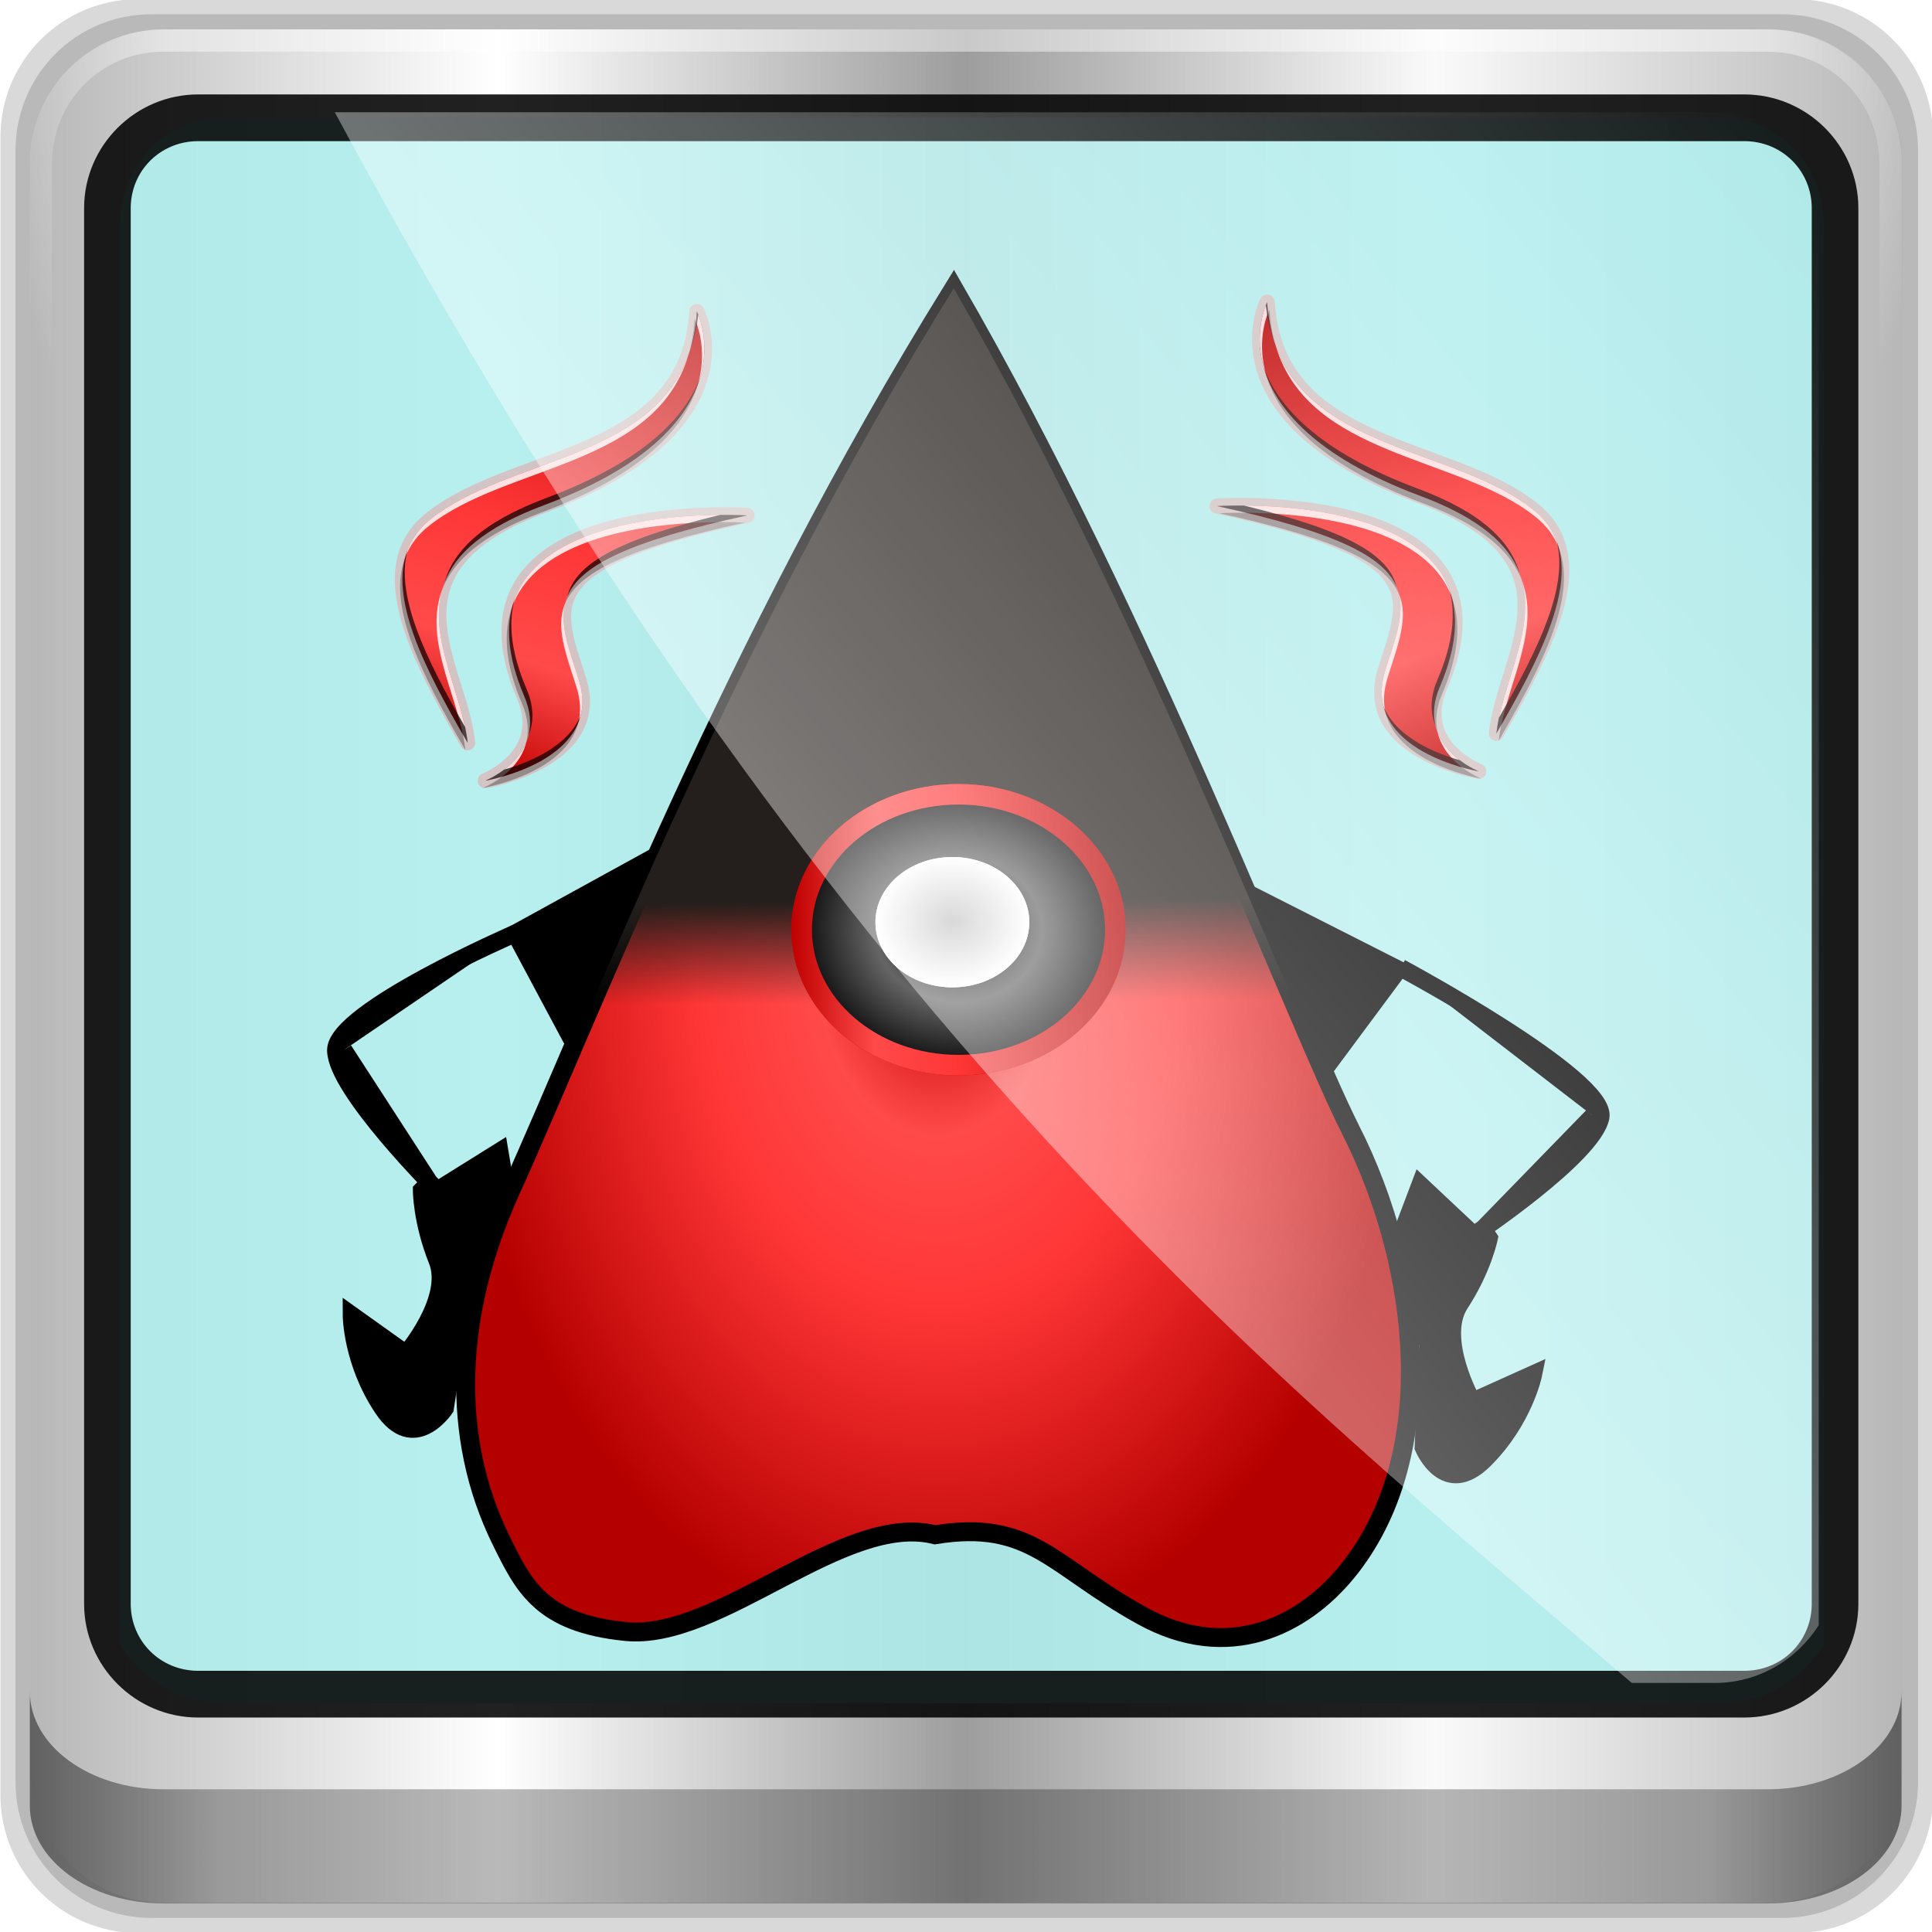 <?xml version="1.0" encoding="UTF-8" standalone="no"?>
<!-- Created with Inkscape (http://www.inkscape.org/) -->

<svg
   xmlns:dc="http://purl.org/dc/elements/1.1/"
   xmlns:cc="http://creativecommons.org/ns#"
   xmlns:rdf="http://www.w3.org/1999/02/22-rdf-syntax-ns#"
   xmlns:svg="http://www.w3.org/2000/svg"
   xmlns="http://www.w3.org/2000/svg"
   xmlns:xlink="http://www.w3.org/1999/xlink"
   xmlns:sodipodi="http://sodipodi.sourceforge.net/DTD/sodipodi-0.dtd"
   xmlns:inkscape="http://www.inkscape.org/namespaces/inkscape"
   width="96"
   height="96"
   id="svg2"
   version="1.1"
   inkscape:version="0.48.5 r10040"
   sodipodi:docname="javaws.svg">
  <script
     xlink:href=""
     id="script2985" />
  <defs
     id="defs4">
    <linearGradient
       id="linearGradient4091-0-3-0-7">
      <stop
         style="stop-color:#ffffff;stop-opacity:1;"
         offset="0"
         id="stop4093-3-6-4-2" />
      <stop
         id="stop4099-6-1-8-3"
         offset="0.8"
         style="stop-color:#ffffff;stop-opacity:1;" />
      <stop
         style="stop-color:#ffffff;stop-opacity:0;"
         offset="1"
         id="stop4095-1-0-7-9" />
    </linearGradient>
    <linearGradient
       inkscape:collect="always"
       xlink:href="#linearGradient3832-0-6-1-1"
       id="linearGradient4129"
       x1="1.5"
       y1="88.172"
       x2="94.5"
       y2="88.172"
       gradientUnits="userSpaceOnUse"
       gradientTransform="matrix(1.028,0,0,1.067,-34.605,-33.259)" />
    <linearGradient
       id="linearGradient3832-0-6-1-1">
      <stop
         style="stop-color:#000000;stop-opacity:1;"
         offset="0"
         id="stop3834-6-3-7-1" />
      <stop
         id="stop3872-2-4"
         offset="0.1"
         style="stop-color:#000000;stop-opacity:0.588;" />
      <stop
         style="stop-color:#000000;stop-opacity:0.588;"
         offset="0.9"
         id="stop3844-6-2-7-6" />
      <stop
         style="stop-color:#000000;stop-opacity:1;"
         offset="1"
         id="stop3836-5-0-2-9" />
    </linearGradient>
    <radialGradient
       inkscape:collect="always"
       xlink:href="#linearGradient4133"
       id="radialGradient4478"
       gradientUnits="userSpaceOnUse"
       gradientTransform="matrix(0.954,0,0,0.048,-1.393,33.949)"
       cx="13.948"
       cy="44.893"
       fx="13.948"
       fy="44.893"
       r="43.199" />
    <linearGradient
       inkscape:collect="always"
       id="linearGradient4133">
      <stop
         style="stop-color:#ffffff;stop-opacity:1;"
         offset="0"
         id="stop4135" />
      <stop
         style="stop-color:#ffffff;stop-opacity:0;"
         offset="1"
         id="stop4137" />
    </linearGradient>
    <radialGradient
       inkscape:collect="always"
       xlink:href="#linearGradient4133"
       id="radialGradient4480"
       gradientUnits="userSpaceOnUse"
       gradientTransform="matrix(0.868,0,0,0.048,-12.401,-52.246)"
       cx="13.948"
       cy="44.893"
       fx="13.948"
       fy="44.893"
       r="43.199" />
    <linearGradient
       inkscape:collect="always"
       xlink:href="#linearGradient4213-7-6"
       id="linearGradient4482"
       gradientUnits="userSpaceOnUse"
       x1="2.771"
       y1="-28.642"
       x2="50.528"
       y2="14.514" />
    <linearGradient
       inkscape:collect="always"
       id="linearGradient4213-7-6">
      <stop
         style="stop-color:#ffffff;stop-opacity:1;"
         offset="0"
         id="stop4215-6-9" />
      <stop
         style="stop-color:#ffffff;stop-opacity:0;"
         offset="1"
         id="stop4217-5-9" />
    </linearGradient>
    <clipPath
       clipPathUnits="userSpaceOnUse"
       id="clipPath4156-4-0">
      <path
         style="opacity:0.6;fill:#ffffff;fill-opacity:1;stroke:none"
         d="m 27.046,-55.695 -14.214,13.321 0.061,0 15.653,21.771 10.231,-10.546 C 38.562,-32.302 27.468,-54.819 27.046,-55.695 z M 9.647,-39.383 -5.241,-25.321 15.988,-7.806 26.372,-18.383 9.647,-39.383 z m 31.491,12.951 -9.741,9.714 8.945,12.458 7.781,-7.555 -6.984,-14.617 z m -49.84,4.379 -13.754,12.982 26.283,13.846 0.061,-0.062 -0.123,-0.062 L 13.599,-5.401 -8.702,-22.053 z m 38.015,7.401 -9.803,9.775 11.579,9.559 7.628,-7.401 -8.669,-11.009 -0.735,-0.925 z m 20.187,5.674 -7.383,7.216 6.188,8.542 5.82,-6.137 -4.626,-9.621 z m -32.195,6.322 -9.557,9.498 13.662,7.185 7.934,-7.678 -12.039,-9.004 z m 23.312,2.374 -7.107,6.938 8.363,6.907 5.361,-5.674 -0.061,-0.092 -0.092,0.123 -6.464,-8.203 z m -8.73,8.542 -7.505,7.339 10.354,5.458 c 1.397,-1.321 5.675,-6.123 5.851,-6.322 L 31.886,8.26 z"
         id="path4158-0-3"
         inkscape:connector-curvature="0" />
    </clipPath>
    <radialGradient
       inkscape:collect="always"
       xlink:href="#radialGradient29545"
       id="radialGradient3462"
       gradientUnits="userSpaceOnUse"
       gradientTransform="matrix(0.095,0,0,0.095,8.473,8.674)"
       cx="375.214"
       cy="783.164"
       fx="375.214"
       fy="783.164"
       r="300.575" />
    <radialGradient
       cx="375.214"
       cy="783.164"
       r="300.575"
       fx="375.214"
       fy="783.164"
       id="radialGradient29545"
       gradientUnits="userSpaceOnUse"
       gradientTransform="matrix(1.126,0,0,1.126,-41.873,-39.547)">
      <stop
         id="stop29547"
         style="stop-color:#eeeeef;stop-opacity:0.941"
         offset="0.011" />
      <stop
         id="stop29549"
         style="stop-color:#6193cf;stop-opacity:1"
         offset="0.292" />
      <stop
         id="stop29551"
         style="stop-color:#2c72c7;stop-opacity:1"
         offset="0.458" />
      <stop
         id="stop29553"
         style="stop-color:#0057ae;stop-opacity:1"
         offset="0.677" />
      <stop
         id="stop29555"
         style="stop-color:#004d9a;stop-opacity:1"
         offset="0.865" />
      <stop
         id="stop29557"
         style="stop-color:#00438a;stop-opacity:1"
         offset="1" />
    </radialGradient>
    <linearGradient
       inkscape:collect="always"
       xlink:href="#XMLID_4_"
       id="linearGradient3464"
       gradientUnits="userSpaceOnUse"
       gradientTransform="matrix(-0.095,0,0,0.095,98.725,8.674)"
       x1="429.849"
       y1="815.455"
       x2="480.12"
       y2="643.308" />
    <linearGradient
       x1="429.849"
       y1="815.455"
       x2="480.12"
       y2="643.308"
       id="XMLID_4_"
       gradientUnits="userSpaceOnUse"
       gradientTransform="matrix(-1.126,0,0,1.126,1028.91,-39.547)">
      <stop
         id="stop112"
         style="stop-color:#ffffff;stop-opacity:1"
         offset="0" />
      <stop
         id="stop114"
         style="stop-color:#e5eaf2;stop-opacity:1"
         offset="1" />
    </linearGradient>
    <linearGradient
       inkscape:collect="always"
       xlink:href="#XMLID_5_"
       id="linearGradient3466"
       gradientUnits="userSpaceOnUse"
       gradientTransform="matrix(0.095,0,0,0.095,8.473,8.674)"
       x1="220.951"
       y1="634.632"
       x2="278.145"
       y2="560.355" />
    <linearGradient
       x1="220.951"
       y1="634.632"
       x2="278.145"
       y2="560.355"
       id="XMLID_5_"
       gradientUnits="userSpaceOnUse">
      <stop
         id="stop119"
         style="stop-color:#ffffff;stop-opacity:1"
         offset="0" />
      <stop
         id="stop121"
         style="stop-color:#193d6b;stop-opacity:1"
         offset="1" />
    </linearGradient>
    <linearGradient
       inkscape:collect="always"
       xlink:href="#XMLID_5_"
       id="linearGradient3468"
       gradientUnits="userSpaceOnUse"
       gradientTransform="matrix(0.095,0,0,0.095,8.473,8.674)"
       x1="237.208"
       y1="684.019"
       x2="328.185"
       y2="565.868" />
    <linearGradient
       x1="220.951"
       y1="634.632"
       x2="278.145"
       y2="560.355"
       id="linearGradient3511"
       gradientUnits="userSpaceOnUse">
      <stop
         id="stop3513"
         style="stop-color:#ffffff;stop-opacity:1"
         offset="0" />
      <stop
         id="stop3515"
         style="stop-color:#193d6b;stop-opacity:1"
         offset="1" />
    </linearGradient>
    <linearGradient
       inkscape:collect="always"
       xlink:href="#XMLID_5_"
       id="linearGradient3470"
       gradientUnits="userSpaceOnUse"
       gradientTransform="matrix(0.095,0,0,0.095,8.473,8.674)"
       x1="264.541"
       y1="704.236"
       x2="335.096"
       y2="612.605" />
    <linearGradient
       x1="220.951"
       y1="634.632"
       x2="278.145"
       y2="560.355"
       id="linearGradient3518"
       gradientUnits="userSpaceOnUse">
      <stop
         id="stop3520"
         style="stop-color:#ffffff;stop-opacity:1"
         offset="0" />
      <stop
         id="stop3522"
         style="stop-color:#193d6b;stop-opacity:1"
         offset="1" />
    </linearGradient>
    <linearGradient
       inkscape:collect="always"
       xlink:href="#XMLID_5_"
       id="linearGradient3472"
       gradientUnits="userSpaceOnUse"
       gradientTransform="matrix(0.095,0,0,0.095,8.473,8.674)"
       x1="319.186"
       y1="713.546"
       x2="373.125"
       y2="626.006" />
    <linearGradient
       x1="220.951"
       y1="634.632"
       x2="278.145"
       y2="560.355"
       id="linearGradient3525"
       gradientUnits="userSpaceOnUse">
      <stop
         id="stop3527"
         style="stop-color:#ffffff;stop-opacity:1"
         offset="0" />
      <stop
         id="stop3529"
         style="stop-color:#193d6b;stop-opacity:1"
         offset="1" />
    </linearGradient>
    <linearGradient
       inkscape:collect="always"
       xlink:href="#XMLID_5_"
       id="linearGradient3474"
       gradientUnits="userSpaceOnUse"
       gradientTransform="matrix(0.095,0,0,0.095,8.473,8.674)"
       x1="331.496"
       y1="790.515"
       x2="409.855"
       y2="688.751" />
    <linearGradient
       x1="220.951"
       y1="634.632"
       x2="278.145"
       y2="560.355"
       id="linearGradient3532"
       gradientUnits="userSpaceOnUse">
      <stop
         id="stop3534"
         style="stop-color:#ffffff;stop-opacity:1"
         offset="0" />
      <stop
         id="stop3536"
         style="stop-color:#193d6b;stop-opacity:1"
         offset="1" />
    </linearGradient>
    <linearGradient
       inkscape:collect="always"
       xlink:href="#linearGradient5498"
       id="linearGradient3476"
       gradientUnits="userSpaceOnUse"
       gradientTransform="matrix(0.084,0,0,0.084,12.003,12.008)"
       x1="1508.496"
       y1="-363.425"
       x2="361.144"
       y2="630.52" />
    <linearGradient
       id="linearGradient5498">
      <stop
         id="stop5500"
         style="stop-color:#eeeeee;stop-opacity:1"
         offset="0" />
      <stop
         id="stop5502"
         style="stop-color:#eeeeee;stop-opacity:0"
         offset="1" />
    </linearGradient>
    <linearGradient
       inkscape:collect="always"
       xlink:href="#linearGradient5498"
       id="linearGradient3478"
       gradientUnits="userSpaceOnUse"
       gradientTransform="matrix(0.084,0,0,0.084,12.003,12.008)"
       x1="370.622"
       y1="-309.605"
       x2="370.206"
       y2="458.384" />
    <linearGradient
       id="linearGradient3545">
      <stop
         id="stop3547"
         style="stop-color:#eeeeee;stop-opacity:1"
         offset="0" />
      <stop
         id="stop3549"
         style="stop-color:#eeeeee;stop-opacity:0"
         offset="1" />
    </linearGradient>
    <linearGradient
       inkscape:collect="always"
       xlink:href="#linearGradient5498"
       id="linearGradient3480"
       gradientUnits="userSpaceOnUse"
       gradientTransform="matrix(0.084,0,0,0.084,12.003,12.008)"
       x1="247.477"
       y1="274.884"
       x2="130.318"
       y2="580.547" />
    <linearGradient
       id="linearGradient3552">
      <stop
         id="stop3554"
         style="stop-color:#eeeeee;stop-opacity:1"
         offset="0" />
      <stop
         id="stop3556"
         style="stop-color:#eeeeee;stop-opacity:0"
         offset="1" />
    </linearGradient>
    <linearGradient
       inkscape:collect="always"
       xlink:href="#linearGradient5498"
       id="linearGradient3482"
       gradientUnits="userSpaceOnUse"
       gradientTransform="matrix(0.084,0,0,0.084,12.003,12.008)"
       x1="220.368"
       y1="756.761"
       x2="185.212"
       y2="491.067" />
    <linearGradient
       id="linearGradient3559">
      <stop
         id="stop3561"
         style="stop-color:#eeeeee;stop-opacity:1"
         offset="0" />
      <stop
         id="stop3563"
         style="stop-color:#eeeeee;stop-opacity:0"
         offset="1" />
    </linearGradient>
    <linearGradient
       inkscape:collect="always"
       xlink:href="#linearGradient3832-0-6-1-1"
       id="linearGradient5738"
       x1="1.5"
       y1="86.625"
       x2="94.5"
       y2="86.625"
       gradientUnits="userSpaceOnUse" />
    <filter
       id="filter3974"
       inkscape:collect="always">
      <feGaussianBlur
         id="feGaussianBlur3976"
         stdDeviation="0.508"
         inkscape:collect="always" />
    </filter>
    <radialGradient
       gradientUnits="userSpaceOnUse"
       gradientTransform="matrix(1,0,0,0.882,0,17.344)"
       r="12.171"
       fy="146.45"
       fx="315.099"
       cy="146.45"
       cx="315.099"
       id="radialGradient3972"
       xlink:href="#linearGradient4933"
       inkscape:collect="always" />
    <linearGradient
       y2="328.562"
       x2="397.105"
       y1="463.688"
       x1="394.031"
       gradientTransform="matrix(0.563,0,0,0.563,258.932,155.925)"
       gradientUnits="userSpaceOnUse"
       id="linearGradient3930"
       xlink:href="#linearGradient4933"
       inkscape:collect="always" />
    <linearGradient
       y2="328.562"
       x2="397.105"
       y1="463.688"
       x1="394.031"
       gradientTransform="matrix(0.563,0,0,0.563,258.932,155.925)"
       gradientUnits="userSpaceOnUse"
       id="linearGradient3916"
       xlink:href="#linearGradient4933"
       inkscape:collect="always" />
    <radialGradient
       r="11.039"
       fy="471.387"
       fx="538.927"
       cy="471.387"
       cx="538.927"
       gradientTransform="matrix(1,0,0,1.861,0,-405.951)"
       gradientUnits="userSpaceOnUse"
       id="radialGradient3907"
       xlink:href="#linearGradient3828"
       inkscape:collect="always" />
    <radialGradient
       r="6.919"
       fy="133.477"
       fx="320"
       cy="133.477"
       cx="320"
       gradientTransform="matrix(1,0,0,0.458,0,72.3)"
       gradientUnits="userSpaceOnUse"
       id="radialGradient3905"
       xlink:href="#linearGradient4423"
       inkscape:collect="always" />
    <radialGradient
       r="11.039"
       fy="471.387"
       fx="538.927"
       cy="471.387"
       cx="538.927"
       gradientTransform="matrix(1,0,0,1.861,0,-405.951)"
       gradientUnits="userSpaceOnUse"
       id="radialGradient3903"
       xlink:href="#linearGradient3828"
       inkscape:collect="always" />
    <radialGradient
       r="11.039"
       fy="471.387"
       fx="538.927"
       cy="471.387"
       cx="538.927"
       gradientTransform="matrix(1,0,0,1.861,0,-405.951)"
       gradientUnits="userSpaceOnUse"
       id="radialGradient3901"
       xlink:href="#linearGradient3828"
       inkscape:collect="always" />
    <radialGradient
       r="11.039"
       fy="471.387"
       fx="538.927"
       cy="471.387"
       cx="538.927"
       gradientTransform="matrix(1,0,0,1.861,0,-405.951)"
       gradientUnits="userSpaceOnUse"
       id="radialGradient3899"
       xlink:href="#linearGradient3828"
       inkscape:collect="always" />
    <radialGradient
       r="11.039"
       fy="471.387"
       fx="538.927"
       cy="471.387"
       cx="538.927"
       gradientTransform="matrix(1,0,0,1.861,0,-405.951)"
       gradientUnits="userSpaceOnUse"
       id="radialGradient3884"
       xlink:href="#linearGradient3828"
       inkscape:collect="always" />
    <radialGradient
       r="11.039"
       fy="471.387"
       fx="538.927"
       cy="471.387"
       cx="538.927"
       gradientTransform="matrix(0.933,-0.186,0.346,1.736,166.471,-0.714)"
       gradientUnits="userSpaceOnUse"
       id="radialGradient3882"
       xlink:href="#linearGradient3828"
       inkscape:collect="always" />
    <radialGradient
       r="11.039"
       fy="471.387"
       fx="538.927"
       cy="471.387"
       cx="538.927"
       gradientTransform="matrix(1.412,0,0,1.89,133.526,-99.328)"
       gradientUnits="userSpaceOnUse"
       id="radialGradient3880"
       xlink:href="#linearGradient3828"
       inkscape:collect="always" />
    <filter
       height="2.545"
       y="-0.773"
       width="1.708"
       x="-0.354"
       id="filter3868"
       inkscape:collect="always">
      <feGaussianBlur
         id="feGaussianBlur3870"
         stdDeviation="2.042"
         inkscape:collect="always" />
    </filter>
    <radialGradient
       gradientUnits="userSpaceOnUse"
       gradientTransform="matrix(1,0,0,0.458,0,72.3)"
       r="6.919"
       fy="133.477"
       fx="320"
       cy="133.477"
       cx="320"
       id="radialGradient3846"
       xlink:href="#linearGradient4423"
       inkscape:collect="always" />
    <radialGradient
       gradientUnits="userSpaceOnUse"
       gradientTransform="matrix(1,0,0,1.861,0,-405.951)"
       r="11.039"
       fy="471.387"
       fx="538.927"
       cy="471.387"
       cx="538.927"
       id="radialGradient3834"
       xlink:href="#linearGradient3828"
       inkscape:collect="always" />
    <linearGradient
       gradientUnits="userSpaceOnUse"
       y2="146.45"
       x2="326.466"
       y1="146.45"
       x1="303.732"
       id="linearGradient3818"
       xlink:href="#linearGradient4933"
       inkscape:collect="always" />
    <radialGradient
       gradientUnits="userSpaceOnUse"
       gradientTransform="matrix(1,0,0,0.873,0,18.572)"
       r="11.367"
       fy="146.45"
       fx="315.099"
       cy="146.45"
       cx="315.099"
       id="radialGradient3810"
       xlink:href="#linearGradient3828"
       inkscape:collect="always" />
    <radialGradient
       gradientUnits="userSpaceOnUse"
       gradientTransform="matrix(1,0,0,1.422,0,-193.403)"
       r="33.884"
       fy="458.449"
       fx="570.796"
       cy="458.449"
       cx="570.796"
       id="radialGradient3800"
       xlink:href="#linearGradient4933"
       inkscape:collect="always" />
    <linearGradient
       gradientUnits="userSpaceOnUse"
       y2="461.192"
       x2="572.753"
       y1="454.062"
       x1="572.678"
       id="linearGradient3792"
       xlink:href="#linearGradient3786"
       inkscape:collect="always" />
    <linearGradient
       gradientTransform="matrix(0.563,0,0,0.563,258.932,155.925)"
       y2="328.562"
       x2="397.105"
       y1="463.688"
       x1="394.031"
       gradientUnits="userSpaceOnUse"
       id="linearGradient4988"
       xlink:href="#linearGradient4933"
       inkscape:collect="always" />
    <linearGradient
       id="linearGradient4423">
      <stop
         style="stop-color:#c1c1c1;stop-opacity:1;"
         offset="0"
         id="stop4425" />
      <stop
         style="stop-color:#ffffff;stop-opacity:1;"
         offset="1"
         id="stop4427" />
    </linearGradient>
    <linearGradient
       id="linearGradient4933">
      <stop
         id="stop4935"
         offset="0"
         style="stop-color:#bf0000;stop-opacity:1;" />
      <stop
         style="stop-color:#ff4a4a;stop-opacity:1;"
         offset="0.25"
         id="stop3775" />
      <stop
         style="stop-color:#ff3636;stop-opacity:1;"
         offset="0.5"
         id="stop3773" />
      <stop
         id="stop4937"
         offset="1"
         style="stop-color:#b50000;stop-opacity:1;" />
    </linearGradient>
    <linearGradient
       id="linearGradient3786"
       inkscape:collect="always">
      <stop
         id="stop3788"
         offset="0"
         style="stop-color:#241f1c;stop-opacity:1;" />
      <stop
         id="stop3790"
         offset="1"
         style="stop-color:#241f1c;stop-opacity:0;" />
    </linearGradient>
    <linearGradient
       id="linearGradient3794">
      <stop
         id="stop3796"
         offset="0"
         style="stop-color:#ff0000;stop-opacity:1;" />
      <stop
         id="stop3798"
         offset="1"
         style="stop-color:#ff0000;stop-opacity:0;" />
    </linearGradient>
    <linearGradient
       id="linearGradient3828">
      <stop
         id="stop3830"
         offset="0"
         style="stop-color:#000000;stop-opacity:1;" />
      <stop
         style="stop-color:#656565;stop-opacity:1;"
         offset="0.5"
         id="stop3836" />
      <stop
         id="stop3832"
         offset="1"
         style="stop-color:#000000;stop-opacity:1;" />
    </linearGradient>
    <linearGradient
       id="linearGradient13990">
      <stop
         style="stop-color:#006cd7;stop-opacity:1"
         offset="0"
         id="stop13992" />
      <stop
         style="stop-color:#001326;stop-opacity:0.96;"
         offset="1"
         id="stop13994" />
    </linearGradient>
    <linearGradient
       inkscape:collect="always"
       xlink:href="#linearGradient6139-0"
       id="linearGradient4098"
       gradientUnits="userSpaceOnUse"
       gradientTransform="matrix(1.135,0,0,1.134,-40.037,-46.788)"
       x1="6"
       y1="47"
       x2="90"
       y2="47" />
    <linearGradient
       id="linearGradient6139-0">
      <stop
         id="stop6141-2"
         offset="0"
         style="stop-color:#b7b7b7;stop-opacity:1;" />
      <stop
         style="stop-color:#ffffff;stop-opacity:1;"
         offset="0.25"
         id="stop6151-0" />
      <stop
         style="stop-color:#9d9d9d;stop-opacity:1;"
         offset="0.5"
         id="stop6147-1" />
      <stop
         id="stop6149-4"
         offset="0.75"
         style="stop-color:#fafafa;stop-opacity:1;" />
      <stop
         id="stop6143-4"
         offset="1"
         style="stop-color:#b7b7b7;stop-opacity:1;" />
    </linearGradient>
    <radialGradient
       inkscape:collect="always"
       xlink:href="#linearGradient4091-0-3-0-7-6"
       id="radialGradient4102"
       gradientUnits="userSpaceOnUse"
       gradientTransform="matrix(-1.072,0,0,-0.875,199.464,-19.126)"
       cx="48"
       cy="-27"
       fx="48"
       fy="-27"
       r="42" />
    <linearGradient
       id="linearGradient4091-0-3-0-7-6">
      <stop
         style="stop-color:#ffffff;stop-opacity:1;"
         offset="0"
         id="stop4093-3-6-4-2-7" />
      <stop
         id="stop4099-6-1-8-3-3"
         offset="0.8"
         style="stop-color:#ffffff;stop-opacity:1;" />
      <stop
         style="stop-color:#ffffff;stop-opacity:0;"
         offset="1"
         id="stop4095-1-0-7-9-4" />
    </linearGradient>
    <linearGradient
       inkscape:collect="always"
       xlink:href="#linearGradient3832-0-6-1-1-3"
       id="linearGradient4104-5"
       gradientUnits="userSpaceOnUse"
       gradientTransform="matrix(1,0,0,0.731,200,23.097)"
       x1="-94"
       y1="82.984"
       x2="-10.188"
       y2="82.984" />
    <linearGradient
       id="linearGradient3832-0-6-1-1-3">
      <stop
         style="stop-color:#000000;stop-opacity:1;"
         offset="0"
         id="stop3834-6-3-7-1-9" />
      <stop
         id="stop3872-2-4-6"
         offset="0.1"
         style="stop-color:#000000;stop-opacity:0.588;" />
      <stop
         style="stop-color:#000000;stop-opacity:0.588;"
         offset="0.9"
         id="stop3844-6-2-7-6-8" />
      <stop
         style="stop-color:#000000;stop-opacity:1;"
         offset="1"
         id="stop3836-5-0-2-9-3" />
    </linearGradient>
    <filter
       id="filter3174-4"
       color-interpolation-filters="sRGB">
      <feGaussianBlur
         stdDeviation="1.71"
         id="feGaussianBlur3176-3" />
    </filter>
    <linearGradient
       gradientUnits="userSpaceOnUse"
       xlink:href="#linearGradient3873-7"
       id="linearGradient3879-8-8"
       y2="48"
       x2="80"
       y1="48"
       x1="16" />
    <linearGradient
       id="linearGradient3873-7">
      <stop
         offset="0"
         style="stop-color:#f0f0f0;stop-opacity:1"
         id="stop3875-0" />
      <stop
         offset="1"
         style="stop-color:#b4b4b4;stop-opacity:1"
         id="stop3877-20-4" />
    </linearGradient>
    <radialGradient
       gradientUnits="userSpaceOnUse"
       xlink:href="#linearGradient3674-5-0"
       id="radialGradient3682-9"
       fy="48"
       fx="48"
       r="32"
       cy="48"
       cx="48" />
    <linearGradient
       id="linearGradient3674-5-0">
      <stop
         offset="0"
         style="stop-color:#ffffff;stop-opacity:1"
         id="stop3676-0-2" />
      <stop
         offset="0.3"
         style="stop-color:#ffffff;stop-opacity:1"
         id="stop3684-9" />
      <stop
         offset="0.9"
         style="stop-color:#f0f0f0;stop-opacity:1"
         id="stop3925-8-3" />
      <stop
         offset="1"
         style="stop-color:#d2d2d2;stop-opacity:1"
         id="stop3678-8-8" />
    </linearGradient>
    <filter
       id="filter3944-7"
       color-interpolation-filters="sRGB">
      <feGaussianBlur
         stdDeviation="0.436"
         id="feGaussianBlur3946-6" />
    </filter>
    <radialGradient
       gradientUnits="userSpaceOnUse"
       xlink:href="#linearGradient3893-7"
       id="radialGradient3901-4"
       fy="46.058"
       fx="48.001"
       r="3"
       cy="46.058"
       cx="48.001" />
    <linearGradient
       id="linearGradient3893-7">
      <stop
         offset="0"
         style="stop-color:#ffffff;stop-opacity:1"
         id="stop3895-3" />
      <stop
         offset="1"
         style="stop-color:#a2a2a2;stop-opacity:1"
         id="stop3897-5" />
    </linearGradient>
    <linearGradient
       gradientTransform="matrix(0,1,-1,0,96,0)"
       gradientUnits="userSpaceOnUse"
       xlink:href="#linearGradient3899-9"
       id="linearGradient3905-4"
       y2="48"
       x2="83"
       y1="48"
       x1="13" />
    <linearGradient
       id="linearGradient3899-9">
      <stop
         offset="0"
         style="stop-color:#ffffff;stop-opacity:1"
         id="stop3901-8" />
      <stop
         offset="0.5"
         style="stop-color:#ffffff;stop-opacity:0.412"
         id="stop3981-6-7" />
      <stop
         offset="1"
         style="stop-color:#868686;stop-opacity:1"
         id="stop3903-5" />
    </linearGradient>
    <linearGradient
       gradientTransform="matrix(0,1,-1,0,96,0)"
       gradientUnits="userSpaceOnUse"
       xlink:href="#linearGradient3917-6-8"
       id="linearGradient3923-1-6"
       y2="48"
       x2="120"
       y1="48"
       x1="17" />
    <linearGradient
       id="linearGradient3917-6-8">
      <stop
         offset="0"
         style="stop-color:#000000;stop-opacity:1"
         id="stop3919-2" />
      <stop
         offset="1"
         style="stop-color:#000000;stop-opacity:0"
         id="stop3921-7" />
    </linearGradient>
    <linearGradient
       gradientUnits="userSpaceOnUse"
       xlink:href="#linearGradient3983-2"
       id="linearGradient3973-9"
       y2="60"
       x2="53"
       y1="60"
       x1="43" />
    <linearGradient
       id="linearGradient3983-2">
      <stop
         offset="0"
         style="stop-color:#ffffff;stop-opacity:1"
         id="stop3985-6-5" />
      <stop
         offset="1"
         style="stop-color:#868686;stop-opacity:1"
         id="stop3989-2" />
    </linearGradient>
    <radialGradient
       gradientUnits="userSpaceOnUse"
       xlink:href="#linearGradient3674-5-0"
       id="radialGradient3979-6"
       fy="60"
       fx="48"
       r="5"
       cy="60"
       cx="48" />
    <linearGradient
       id="linearGradient13087">
      <stop
         offset="0"
         style="stop-color:#ffffff;stop-opacity:1"
         id="stop13089" />
      <stop
         offset="0.3"
         style="stop-color:#ffffff;stop-opacity:1"
         id="stop13091" />
      <stop
         offset="0.9"
         style="stop-color:#f0f0f0;stop-opacity:1"
         id="stop13093" />
      <stop
         offset="1"
         style="stop-color:#d2d2d2;stop-opacity:1"
         id="stop13095" />
    </linearGradient>
    <clipPath
       id="clipPath2973-9">
      <rect
         style="fill:url(#linearGradient2977);fill-opacity:1;fill-rule:nonzero;stroke:none"
         id="rect2975-6"
         y="6"
         x="6"
         ry="6"
         rx="6"
         height="84"
         width="84" />
    </clipPath>
    <linearGradient
       inkscape:collect="always"
       xlink:href="#linearGradient12946"
       id="linearGradient12954"
       x1="9.078"
       y1="3.013"
       x2="56.28"
       y2="-34.779"
       gradientUnits="userSpaceOnUse" />
    <linearGradient
       inkscape:collect="always"
       id="linearGradient12946">
      <stop
         style="stop-color:#ffffff;stop-opacity:1;"
         offset="0"
         id="stop12948" />
      <stop
         style="stop-color:#ffffff;stop-opacity:0;"
         offset="1"
         id="stop12950" />
    </linearGradient>
    <linearGradient
       y2="-34.779"
       x2="56.28"
       y1="3.013"
       x1="9.078"
       gradientUnits="userSpaceOnUse"
       id="linearGradient13171"
       xlink:href="#linearGradient12946"
       inkscape:collect="always" />
    <linearGradient
       gradientTransform="scale(1.006,0.994)"
       gradientUnits="userSpaceOnUse"
       id="ButtonShadow-078"
       y2="7.017"
       x2="45.448"
       y1="92.54"
       x1="45.448">
      <stop
         offset="0"
         style="stop-color:#000000;stop-opacity:1"
         id="stop3750-34" />
      <stop
         offset="1"
         style="stop-color:#000000;stop-opacity:0.588"
         id="stop3752-24" />
    </linearGradient>
    <filter
       id="filter3174-72"
       color-interpolation-filters="sRGB">
      <feGaussianBlur
         stdDeviation="1.71"
         id="feGaussianBlur3176-377" />
    </filter>
    <linearGradient
       gradientUnits="userSpaceOnUse"
       xlink:href="#linearGradient3737-73"
       id="linearGradient3613-60"
       y2="138.661"
       x2="48"
       y1="20.221"
       x1="48" />
    <linearGradient
       id="linearGradient3737-73">
      <stop
         offset="0"
         style="stop-color:#ffffff;stop-opacity:1"
         id="stop3739-95" />
      <stop
         offset="1"
         style="stop-color:#ffffff;stop-opacity:0"
         id="stop3741-28" />
    </linearGradient>
    <clipPath
       id="clipPath3613-52">
      <rect
         style="fill:#ffffff;fill-opacity:1;fill-rule:nonzero;stroke:none"
         id="rect3615-55"
         y="6"
         x="6"
         ry="6"
         rx="6"
         height="84"
         width="84" />
    </clipPath>
    <filter
       id="filter3794-88"
       color-interpolation-filters="sRGB"
       height="1.384"
       width="1.384"
       y="-0.192"
       x="-0.192">
      <feGaussianBlur
         stdDeviation="5.28"
         id="feGaussianBlur3796-89" />
    </filter>
    <linearGradient
       gradientUnits="userSpaceOnUse"
       xlink:href="#linearGradient4933-6"
       id="linearGradient4939"
       y2="15.502"
       x2="48"
       y1="80"
       x1="48" />
    <linearGradient
       id="linearGradient4933-6">
      <stop
         offset="0"
         style="stop-color:#ebebeb;stop-opacity:1"
         id="stop4935-3" />
      <stop
         offset="1"
         style="stop-color:#fafafa;stop-opacity:1"
         id="stop4937-8" />
    </linearGradient>
    <linearGradient
       gradientTransform="matrix(1.001,0,0,1.876,7.967,-10.196)"
       gradientUnits="userSpaceOnUse"
       xlink:href="#linearGradient8265-821-176-38-919-66-249-48-321-4"
       id="linearGradient3979"
       y2="24.628"
       x2="20.055"
       y1="15.298"
       x1="16.626" />
    <linearGradient
       id="linearGradient8265-821-176-38-919-66-249-48-321-4">
      <stop
         offset="0"
         style="stop-color:#ffffff;stop-opacity:1"
         id="stop5601-0" />
      <stop
         offset="1"
         style="stop-color:#ffffff;stop-opacity:0"
         id="stop5603-8" />
    </linearGradient>
    <linearGradient
       gradientTransform="matrix(1.216,0,0,1.541,2.811,-6.973)"
       gradientUnits="userSpaceOnUse"
       xlink:href="#linearGradient3977-4"
       id="linearGradient3196"
       y2="42.1"
       x2="24"
       y1="5.864"
       x1="24" />
    <linearGradient
       id="linearGradient3977-4">
      <stop
         offset="0"
         style="stop-color:#ffffff;stop-opacity:1"
         id="stop3979-7" />
      <stop
         offset="0.012"
         style="stop-color:#ffffff;stop-opacity:0.235"
         id="stop3981-6" />
      <stop
         offset="0.988"
         style="stop-color:#ffffff;stop-opacity:0.157"
         id="stop3983-5" />
      <stop
         offset="1"
         style="stop-color:#ffffff;stop-opacity:0.392"
         id="stop3985-6" />
    </linearGradient>
    <linearGradient
       gradientTransform="matrix(1.361,0,0,1.372,4.749,-0.532)"
       gradientUnits="userSpaceOnUse"
       xlink:href="#linearGradient4106"
       id="linearGradient3054"
       y2="0.191"
       x2="24.239"
       y1="44.11"
       x1="24.239" />
    <linearGradient
       id="linearGradient4106">
      <stop
         offset="0"
         style="stop-color:#51293c;stop-opacity:1"
         id="stop4108" />
      <stop
         offset="1"
         style="stop-color:#876374;stop-opacity:1"
         id="stop4110" />
    </linearGradient>
    <linearGradient
       spreadMethod="reflect"
       gradientTransform="matrix(1.612,0,0,1.236,-86.69,5.175)"
       gradientUnits="userSpaceOnUse"
       xlink:href="#linearGradient8265-821-176-38-919-66-249-48-321-4"
       id="linearGradient3058"
       y2="12"
       x2="91"
       y1="28"
       x1="75.854" />
    <linearGradient
       spreadMethod="reflect"
       gradientTransform="matrix(1.612,0,0,1.252,-86.69,5.98)"
       gradientUnits="userSpaceOnUse"
       xlink:href="#linearGradient4000-6"
       id="linearGradient3061"
       y2="12"
       x2="91"
       y1="28"
       x1="75.854" />
    <linearGradient
       id="linearGradient4000-6">
      <stop
         offset="0"
         style="stop-color:#000000;stop-opacity:1"
         id="stop4002-5" />
      <stop
         offset="1"
         style="stop-color:#000000;stop-opacity:0"
         id="stop4004-0" />
    </linearGradient>
    <radialGradient
       gradientTransform="matrix(0,4.262,-7.115,0,99.399,-53.13)"
       gradientUnits="userSpaceOnUse"
       xlink:href="#linearGradient4145-42-4"
       id="radialGradient3133-1"
       fy="11.49"
       fx="14.239"
       r="18"
       cy="11.49"
       cx="14.239" />
    <linearGradient
       id="linearGradient4145-42-4">
      <stop
         offset="0"
         style="stop-color:#fc93dc;stop-opacity:1;"
         id="stop4953-4" />
      <stop
         offset="0.262"
         style="stop-color:#da72d3;stop-opacity:1;"
         id="stop4955-6" />
      <stop
         offset="0.705"
         style="stop-color:#a33fab;stop-opacity:1;"
         id="stop4957-4" />
      <stop
         offset="1"
         style="stop-color:#502b58;stop-opacity:1;"
         id="stop4959-2" />
    </linearGradient>
    <linearGradient
       gradientTransform="matrix(10.452,0,0,11.564,1833.774,30.572)"
       gradientUnits="userSpaceOnUse"
       xlink:href="#linearGradient4711-257-0"
       id="linearGradient3135-7"
       y2="2.906"
       x2="-51.786"
       y1="53.624"
       x1="-51.786" />
    <linearGradient
       id="linearGradient4711-257-0">
      <stop
         offset="0"
         style="stop-color:#542f57;stop-opacity:1;"
         id="stop4963-9" />
      <stop
         offset="1"
         style="stop-color:#bb5ca4;stop-opacity:1;"
         id="stop4965-6" />
    </linearGradient>
    <linearGradient
       gradientTransform="matrix(1.314,0,0,1.26,0.457,-2.179)"
       gradientUnits="userSpaceOnUse"
       xlink:href="#linearGradient3600-9"
       id="linearGradient3199"
       y2="47.013"
       x2="25.132"
       y1="0.985"
       x1="25.132" />
    <linearGradient
       id="linearGradient3600-9">
      <stop
         offset="0"
         style="stop-color:#f4f4f4;stop-opacity:1"
         id="stop3602-3" />
      <stop
         offset="1"
         style="stop-color:#dbdbdb;stop-opacity:1"
         id="stop3604-7" />
    </linearGradient>
    <radialGradient
       gradientTransform="matrix(0.031,0,0,0.021,35.221,49.451)"
       gradientUnits="userSpaceOnUse"
       xlink:href="#linearGradient4000-6"
       id="radialGradient3202"
       fy="486.648"
       fx="605.714"
       r="117.143"
       cy="486.648"
       cx="605.714" />
    <radialGradient
       gradientTransform="matrix(-0.031,0,0,0.021,28.779,49.451)"
       gradientUnits="userSpaceOnUse"
       xlink:href="#linearGradient4000-6"
       id="radialGradient3205"
       fy="486.648"
       fx="605.714"
       r="117.143"
       cy="486.648"
       cx="605.714" />
    <linearGradient
       id="linearGradient5048">
      <stop
         offset="0"
         style="stop-color:#000000;stop-opacity:0"
         id="stop5050" />
      <stop
         offset="0.5"
         style="stop-color:#000000;stop-opacity:1"
         id="stop5056" />
      <stop
         offset="1"
         style="stop-color:#000000;stop-opacity:0"
         id="stop5052" />
    </linearGradient>
    <linearGradient
       gradientTransform="matrix(0.882,0,0,0.198,1056.562,547.337)"
       gradientUnits="userSpaceOnUse"
       xlink:href="#linearGradient5048"
       id="linearGradient3235"
       y2="609.505"
       x2="302.857"
       y1="366.648"
       x1="302.857" />
    <radialGradient
       gradientTransform="matrix(0,41.076,-68.58,0,2025.085,-441.408)"
       gradientUnits="userSpaceOnUse"
       xlink:href="#linearGradient4145-42-4"
       id="radialGradient3133-1-8"
       fy="11.49"
       fx="14.239"
       r="18"
       cy="11.49"
       cx="14.239" />
    <radialGradient
       gradientTransform="matrix(0.302,0,0,0.198,1406.495,547.337)"
       gradientUnits="userSpaceOnUse"
       xlink:href="#linearGradient4000-6"
       id="radialGradient3202-1"
       fy="486.648"
       fx="605.714"
       r="117.143"
       cy="486.648"
       cx="605.714" />
    <radialGradient
       gradientTransform="matrix(-0.302,0,0,0.198,1344.406,547.337)"
       gradientUnits="userSpaceOnUse"
       xlink:href="#linearGradient4000-6"
       id="radialGradient3205-9"
       fy="486.648"
       fx="605.714"
       r="117.143"
       cy="486.648"
       cx="605.714" />
    <linearGradient
       gradientTransform="matrix(0.092,0,0,0.021,-1.085,49.451)"
       gradientUnits="userSpaceOnUse"
       xlink:href="#linearGradient5048"
       id="linearGradient3528"
       y2="609.505"
       x2="302.857"
       y1="366.648"
       x1="302.857" />
    <linearGradient
       y2="0.191"
       x2="24.239"
       y1="44.11"
       x1="24.239"
       gradientTransform="scale(0.99,1.01)"
       gradientUnits="userSpaceOnUse"
       id="linearGradient3060"
       xlink:href="#linearGradient2508-790"
       inkscape:collect="always" />
    <linearGradient
       id="linearGradient2508-790">
      <stop
         offset="0"
         style="stop-color:#294351;stop-opacity:1"
         id="stop3686" />
      <stop
         offset="1"
         style="stop-color:#637a87;stop-opacity:1"
         id="stop3688" />
    </linearGradient>
    <linearGradient
       y2="16.135"
       x2="44.25"
       y1="30.455"
       x1="26.189"
       spreadMethod="reflect"
       gradientUnits="userSpaceOnUse"
       id="linearGradient3077"
       xlink:href="#linearGradient4000-6"
       inkscape:collect="always" />
    <linearGradient
       y2="12"
       x2="91"
       y1="32.081"
       x1="72.695"
       spreadMethod="reflect"
       gradientTransform="matrix(1.187,0,0,0.919,-63.468,3.918)"
       gradientUnits="userSpaceOnUse"
       id="linearGradient3083"
       xlink:href="#linearGradient8265-821-176-38-919-66-249-48-321-4"
       inkscape:collect="always" />
    <linearGradient
       inkscape:collect="always"
       xlink:href="#linearGradient4000-6"
       id="linearGradient3282"
       gradientUnits="userSpaceOnUse"
       gradientTransform="matrix(1.187,0,0,0.919,-63.597,5.029)"
       spreadMethod="reflect"
       x1="75.854"
       y1="28"
       x2="91"
       y2="12" />
    <linearGradient
       id="linearGradient2867-449-88-871-390-598-476-591-434-148-895-534-212-357-729-6-1-9">
      <stop
         id="stop8022-5-9-3"
         style="stop-color:#ffcd7d;stop-opacity:1;"
         offset="0" />
      <stop
         id="stop8024-6-1-8"
         style="stop-color:#fc8f36;stop-opacity:1;"
         offset="0.262" />
      <stop
         id="stop8026-9-6-0"
         style="stop-color:#e23a0e;stop-opacity:1;"
         offset="0.705" />
      <stop
         id="stop8028-3-1-8"
         style="stop-color:#ac441f;stop-opacity:1;"
         offset="1" />
    </linearGradient>
    <linearGradient
       id="linearGradient2508-4-0-7">
      <stop
         id="stop2510-5-1-2"
         style="stop-color:#ba3d12;stop-opacity:1;"
         offset="0" />
      <stop
         id="stop2512-2-6-7"
         style="stop-color:#db6737;stop-opacity:1;"
         offset="1" />
    </linearGradient>
    <linearGradient
       id="linearGradient2867-449-88-871-390-598-476-591-434-148-895-534-212-357-729-6-1-9-1">
      <stop
         id="stop8022-5-9-3-1"
         style="stop-color:#ffde7d;stop-opacity:1;"
         offset="0" />
      <stop
         id="stop8024-6-1-8-6"
         style="stop-color:#fcc436;stop-opacity:1;"
         offset="0.262" />
      <stop
         id="stop8026-9-6-0-9"
         style="stop-color:#e27e0e;stop-opacity:1;"
         offset="0.705" />
      <stop
         id="stop8028-3-1-8-5"
         style="stop-color:#ac681f;stop-opacity:1;"
         offset="1" />
    </linearGradient>
    <linearGradient
       id="linearGradient2508-4-0-7-6">
      <stop
         id="stop2510-5-1-2-0"
         style="stop-color:#ba5a12;stop-opacity:1;"
         offset="0" />
      <stop
         id="stop2512-2-6-7-8"
         style="stop-color:#db8e37;stop-opacity:1;"
         offset="1" />
    </linearGradient>
    <linearGradient
       inkscape:collect="always"
       xlink:href="#linearGradient5048"
       id="linearGradient3724"
       gradientUnits="userSpaceOnUse"
       gradientTransform="matrix(0.092,0,0,0.021,-1.085,49.451)"
       x1="302.857"
       y1="366.648"
       x2="302.857"
       y2="609.505" />
    <linearGradient
       id="linearGradient2867-449-88-871-390-598-476-591-434-148-895-534-212-357-729-6-1-9-8">
      <stop
         id="stop8022-5-9-3-9"
         style="stop-color:#90dbec;stop-opacity:1;"
         offset="0" />
      <stop
         id="stop8024-6-1-8-1"
         style="stop-color:#55c1ec;stop-opacity:1;"
         offset="0.262" />
      <stop
         id="stop8026-9-6-0-5"
         style="stop-color:#3689e6;stop-opacity:1;"
         offset="0.705" />
      <stop
         id="stop8028-3-1-8-8"
         style="stop-color:#2b63a0;stop-opacity:1;"
         offset="1" />
    </linearGradient>
    <linearGradient
       id="linearGradient2508-4-0-7-62">
      <stop
         id="stop2510-5-1-2-4"
         style="stop-color:#185f9a;stop-opacity:1;"
         offset="0" />
      <stop
         id="stop2512-2-6-7-6"
         style="stop-color:#599ec9;stop-opacity:1;"
         offset="1" />
    </linearGradient>
    <linearGradient
       inkscape:collect="always"
       xlink:href="#linearGradient5048"
       id="linearGradient3819"
       gradientUnits="userSpaceOnUse"
       gradientTransform="matrix(0.092,0,0,0.021,-1.085,49.451)"
       x1="302.857"
       y1="366.648"
       x2="302.857"
       y2="609.505" />
    <linearGradient
       id="linearGradient2867-449-88-871-390-598-476-591-434-148-895-534-212-357-729-6-1-9-7">
      <stop
         id="stop8022-5-9-3-94"
         style="stop-color:#b5cc85;stop-opacity:1;"
         offset="0" />
      <stop
         id="stop8024-6-1-8-8"
         style="stop-color:#9abe74;stop-opacity:1;"
         offset="0.262" />
      <stop
         id="stop8026-9-6-0-59"
         style="stop-color:#669f4d;stop-opacity:1;"
         offset="0.705" />
      <stop
         id="stop8028-3-1-8-58"
         style="stop-color:#47892b;stop-opacity:1;"
         offset="1" />
    </linearGradient>
    <linearGradient
       id="linearGradient2508-4-0-7-0">
      <stop
         id="stop2510-5-1-2-6"
         style="stop-color:#425a2d;stop-opacity:1;"
         offset="0" />
      <stop
         id="stop2512-2-6-7-7"
         style="stop-color:#7f956d;stop-opacity:1;"
         offset="1" />
    </linearGradient>
    <linearGradient
       inkscape:collect="always"
       xlink:href="#linearGradient5048"
       id="linearGradient3914"
       gradientUnits="userSpaceOnUse"
       gradientTransform="matrix(0.092,0,0,0.021,-1.085,49.451)"
       x1="302.857"
       y1="366.648"
       x2="302.857"
       y2="609.505" />
    <linearGradient
       id="linearGradient2867-449-88-871-390-598-476-591-434-148-895-534-212-357-729-6-1-9-84">
      <stop
         id="stop8022-5-9-3-6"
         style="stop-color:#f89b7e;stop-opacity:1;"
         offset="0" />
      <stop
         id="stop8024-6-1-8-7"
         style="stop-color:#e35d4f;stop-opacity:1;"
         offset="0.262" />
      <stop
         id="stop8026-9-6-0-6"
         style="stop-color:#c6262e;stop-opacity:1;"
         offset="0.705" />
      <stop
         id="stop8028-3-1-8-80"
         style="stop-color:#690b2c;stop-opacity:1;"
         offset="1" />
    </linearGradient>
    <linearGradient
       id="linearGradient2508-4-0-7-2">
      <stop
         id="stop2510-5-1-2-3"
         style="stop-color:#791235;stop-opacity:1;"
         offset="0" />
      <stop
         id="stop2512-2-6-7-63"
         style="stop-color:#dd3b27;stop-opacity:1;"
         offset="1" />
    </linearGradient>
    <linearGradient
       inkscape:collect="always"
       xlink:href="#linearGradient5048"
       id="linearGradient4009"
       gradientUnits="userSpaceOnUse"
       gradientTransform="matrix(0.092,0,0,0.021,-1.085,49.451)"
       x1="302.857"
       y1="366.648"
       x2="302.857"
       y2="609.505" />
    <linearGradient
       id="linearGradient2867-449-88-871-390-598-476-591-434-148-895-534-212-357-729-6-1-9-3">
      <stop
         id="stop8022-5-9-3-11"
         style="stop-color:#85c2cf;stop-opacity:1"
         offset="0" />
      <stop
         id="stop8024-6-1-8-81"
         style="stop-color:#74a4be;stop-opacity:1"
         offset="0.262" />
      <stop
         id="stop8026-9-6-0-3"
         style="stop-color:#5177a0;stop-opacity:1"
         offset="0.705" />
      <stop
         id="stop8028-3-1-8-2"
         style="stop-color:#2c5889;stop-opacity:1"
         offset="1" />
    </linearGradient>
    <linearGradient
       id="linearGradient2508-4-0-7-64">
      <stop
         id="stop2510-5-1-2-1"
         style="stop-color:#2e4a5a;stop-opacity:1"
         offset="0" />
      <stop
         id="stop2512-2-6-7-89"
         style="stop-color:#6e8796;stop-opacity:1"
         offset="1" />
    </linearGradient>
    <linearGradient
       inkscape:collect="always"
       xlink:href="#linearGradient5048"
       id="linearGradient4104"
       gradientUnits="userSpaceOnUse"
       gradientTransform="matrix(0.092,0,0,0.021,-1.085,49.451)"
       x1="302.857"
       y1="366.648"
       x2="302.857"
       y2="609.505" />
    <linearGradient
       inkscape:collect="always"
       xlink:href="#linearGradient5048"
       id="linearGradient4190"
       gradientUnits="userSpaceOnUse"
       gradientTransform="matrix(0.092,0,0,0.021,-1.085,49.451)"
       x1="302.857"
       y1="366.648"
       x2="302.857"
       y2="609.505" />
    <linearGradient
       gradientUnits="userSpaceOnUse"
       y2="86.625"
       x2="94.5"
       y1="86.625"
       x1="1.5"
       id="linearGradient5738-2"
       xlink:href="#linearGradient3832-0-6-1-1-4"
       inkscape:collect="always" />
    <linearGradient
       id="linearGradient3559-9">
      <stop
         offset="0"
         style="stop-color:#eeeeee;stop-opacity:1"
         id="stop3561-8" />
      <stop
         offset="1"
         style="stop-color:#eeeeee;stop-opacity:0"
         id="stop3563-5" />
    </linearGradient>
    <linearGradient
       y2="491.067"
       x2="185.212"
       y1="756.761"
       x1="220.368"
       gradientTransform="matrix(0.084,0,0,0.084,12.003,12.008)"
       gradientUnits="userSpaceOnUse"
       id="linearGradient3482-3"
       xlink:href="#linearGradient5498-9"
       inkscape:collect="always" />
    <linearGradient
       id="linearGradient3552-3">
      <stop
         offset="0"
         style="stop-color:#eeeeee;stop-opacity:1"
         id="stop3554-4" />
      <stop
         offset="1"
         style="stop-color:#eeeeee;stop-opacity:0"
         id="stop3556-1" />
    </linearGradient>
    <linearGradient
       y2="580.547"
       x2="130.318"
       y1="274.884"
       x1="247.477"
       gradientTransform="matrix(0.084,0,0,0.084,12.003,12.008)"
       gradientUnits="userSpaceOnUse"
       id="linearGradient3480-8"
       xlink:href="#linearGradient5498-9"
       inkscape:collect="always" />
    <linearGradient
       id="linearGradient3545-3">
      <stop
         offset="0"
         style="stop-color:#eeeeee;stop-opacity:1"
         id="stop3547-9" />
      <stop
         offset="1"
         style="stop-color:#eeeeee;stop-opacity:0"
         id="stop3549-1" />
    </linearGradient>
    <linearGradient
       y2="458.384"
       x2="370.206"
       y1="-309.605"
       x1="370.622"
       gradientTransform="matrix(0.084,0,0,0.084,12.003,12.008)"
       gradientUnits="userSpaceOnUse"
       id="linearGradient3478-1"
       xlink:href="#linearGradient5498-9"
       inkscape:collect="always" />
    <linearGradient
       id="linearGradient5498-9">
      <stop
         offset="0"
         style="stop-color:#eeeeee;stop-opacity:1"
         id="stop5500-4" />
      <stop
         offset="1"
         style="stop-color:#eeeeee;stop-opacity:0"
         id="stop5502-3" />
    </linearGradient>
    <linearGradient
       y2="630.52"
       x2="361.144"
       y1="-363.425"
       x1="1508.496"
       gradientTransform="matrix(0.084,0,0,0.084,12.003,12.008)"
       gradientUnits="userSpaceOnUse"
       id="linearGradient3476-0"
       xlink:href="#linearGradient5498-9"
       inkscape:collect="always" />
    <linearGradient
       gradientUnits="userSpaceOnUse"
       id="linearGradient3532-8"
       y2="560.355"
       x2="278.145"
       y1="634.632"
       x1="220.951">
      <stop
         offset="0"
         style="stop-color:#ffffff;stop-opacity:1"
         id="stop3534-6" />
      <stop
         offset="1"
         style="stop-color:#193d6b;stop-opacity:1"
         id="stop3536-3" />
    </linearGradient>
    <linearGradient
       y2="688.751"
       x2="409.855"
       y1="790.515"
       x1="331.496"
       gradientTransform="matrix(0.095,0,0,0.095,8.473,8.674)"
       gradientUnits="userSpaceOnUse"
       id="linearGradient3474-0"
       xlink:href="#XMLID_5_-9"
       inkscape:collect="always" />
    <linearGradient
       gradientUnits="userSpaceOnUse"
       id="linearGradient3525-1"
       y2="560.355"
       x2="278.145"
       y1="634.632"
       x1="220.951">
      <stop
         offset="0"
         style="stop-color:#ffffff;stop-opacity:1"
         id="stop3527-2" />
      <stop
         offset="1"
         style="stop-color:#193d6b;stop-opacity:1"
         id="stop3529-2" />
    </linearGradient>
    <linearGradient
       y2="626.006"
       x2="373.125"
       y1="713.546"
       x1="319.186"
       gradientTransform="matrix(0.095,0,0,0.095,8.473,8.674)"
       gradientUnits="userSpaceOnUse"
       id="linearGradient3472-6"
       xlink:href="#XMLID_5_-9"
       inkscape:collect="always" />
    <linearGradient
       gradientUnits="userSpaceOnUse"
       id="linearGradient3518-4"
       y2="560.355"
       x2="278.145"
       y1="634.632"
       x1="220.951">
      <stop
         offset="0"
         style="stop-color:#ffffff;stop-opacity:1"
         id="stop3520-0" />
      <stop
         offset="1"
         style="stop-color:#193d6b;stop-opacity:1"
         id="stop3522-4" />
    </linearGradient>
    <linearGradient
       y2="612.605"
       x2="335.096"
       y1="704.236"
       x1="264.541"
       gradientTransform="matrix(0.095,0,0,0.095,8.473,8.674)"
       gradientUnits="userSpaceOnUse"
       id="linearGradient3470-4"
       xlink:href="#XMLID_5_-9"
       inkscape:collect="always" />
    <linearGradient
       gradientUnits="userSpaceOnUse"
       id="linearGradient3511-3"
       y2="560.355"
       x2="278.145"
       y1="634.632"
       x1="220.951">
      <stop
         offset="0"
         style="stop-color:#ffffff;stop-opacity:1"
         id="stop3513-8" />
      <stop
         offset="1"
         style="stop-color:#193d6b;stop-opacity:1"
         id="stop3515-8" />
    </linearGradient>
    <linearGradient
       y2="565.868"
       x2="328.185"
       y1="684.019"
       x1="237.208"
       gradientTransform="matrix(0.095,0,0,0.095,8.473,8.674)"
       gradientUnits="userSpaceOnUse"
       id="linearGradient3468-0"
       xlink:href="#XMLID_5_-9"
       inkscape:collect="always" />
    <linearGradient
       gradientUnits="userSpaceOnUse"
       id="XMLID_5_-9"
       y2="560.355"
       x2="278.145"
       y1="634.632"
       x1="220.951">
      <stop
         offset="0"
         style="stop-color:#ffffff;stop-opacity:1"
         id="stop119-5" />
      <stop
         offset="1"
         style="stop-color:#193d6b;stop-opacity:1"
         id="stop121-5" />
    </linearGradient>
    <linearGradient
       y2="560.355"
       x2="278.145"
       y1="634.632"
       x1="220.951"
       gradientTransform="matrix(0.095,0,0,0.095,8.473,8.674)"
       gradientUnits="userSpaceOnUse"
       id="linearGradient3466-0"
       xlink:href="#XMLID_5_-9"
       inkscape:collect="always" />
    <linearGradient
       gradientTransform="matrix(-1.126,0,0,1.126,1028.91,-39.547)"
       gradientUnits="userSpaceOnUse"
       id="XMLID_4_-5"
       y2="643.308"
       x2="480.12"
       y1="815.455"
       x1="429.849">
      <stop
         offset="0"
         style="stop-color:#ffffff;stop-opacity:1"
         id="stop112-4" />
      <stop
         offset="1"
         style="stop-color:#e5eaf2;stop-opacity:1"
         id="stop114-0" />
    </linearGradient>
    <linearGradient
       y2="643.308"
       x2="480.12"
       y1="815.455"
       x1="429.849"
       gradientTransform="matrix(-0.095,0,0,0.095,98.725,8.674)"
       gradientUnits="userSpaceOnUse"
       id="linearGradient3464-8"
       xlink:href="#XMLID_4_-5"
       inkscape:collect="always" />
    <radialGradient
       gradientTransform="matrix(1.126,0,0,1.126,-41.873,-39.547)"
       gradientUnits="userSpaceOnUse"
       id="radialGradient29545-0"
       fy="783.164"
       fx="375.214"
       r="300.575"
       cy="783.164"
       cx="375.214">
      <stop
         offset="0.011"
         style="stop-color:#eeeeef;stop-opacity:0.941"
         id="stop29547-3" />
      <stop
         offset="0.292"
         style="stop-color:#6193cf;stop-opacity:1"
         id="stop29549-9" />
      <stop
         offset="0.458"
         style="stop-color:#2c72c7;stop-opacity:1"
         id="stop29551-1" />
      <stop
         offset="0.677"
         style="stop-color:#0057ae;stop-opacity:1"
         id="stop29553-0" />
      <stop
         offset="0.865"
         style="stop-color:#004d9a;stop-opacity:1"
         id="stop29555-9" />
      <stop
         offset="1"
         style="stop-color:#00438a;stop-opacity:1"
         id="stop29557-4" />
    </radialGradient>
    <radialGradient
       r="300.575"
       fy="783.164"
       fx="375.214"
       cy="783.164"
       cx="375.214"
       gradientTransform="matrix(0.095,0,0,0.095,8.473,8.674)"
       gradientUnits="userSpaceOnUse"
       id="radialGradient3462-2"
       xlink:href="#radialGradient29545-0"
       inkscape:collect="always" />
    <clipPath
       id="clipPath4156-4-0-6"
       clipPathUnits="userSpaceOnUse">
      <path
         inkscape:connector-curvature="0"
         id="path4158-0-3-2"
         d="m 27.046,-55.695 -14.214,13.321 0.061,0 15.653,21.771 10.231,-10.546 C 38.562,-32.302 27.468,-54.819 27.046,-55.695 z M 9.647,-39.383 -5.241,-25.321 15.988,-7.806 26.372,-18.383 9.647,-39.383 z m 31.491,12.951 -9.741,9.714 8.945,12.458 7.781,-7.555 -6.984,-14.617 z m -49.84,4.379 -13.754,12.982 26.283,13.846 0.061,-0.062 -0.123,-0.062 L 13.599,-5.401 -8.702,-22.053 z m 38.015,7.401 -9.803,9.775 11.579,9.559 7.628,-7.401 -8.669,-11.009 -0.735,-0.925 z m 20.187,5.674 -7.383,7.216 6.188,8.542 5.82,-6.137 -4.626,-9.621 z m -32.195,6.322 -9.557,9.498 13.662,7.185 7.934,-7.678 -12.039,-9.004 z m 23.312,2.374 -7.107,6.938 8.363,6.907 5.361,-5.674 -0.061,-0.092 -0.092,0.123 -6.464,-8.203 z m -8.73,8.542 -7.505,7.339 10.354,5.458 c 1.397,-1.321 5.675,-6.123 5.851,-6.322 L 31.886,8.26 z"
         style="opacity:0.6;fill:#ffffff;fill-opacity:1;stroke:none" />
    </clipPath>
    <linearGradient
       id="linearGradient4213-7-6-6"
       inkscape:collect="always">
      <stop
         id="stop4215-6-9-6"
         offset="0"
         style="stop-color:#ffffff;stop-opacity:1;" />
      <stop
         id="stop4217-5-9-7"
         offset="1"
         style="stop-color:#ffffff;stop-opacity:0;" />
    </linearGradient>
    <linearGradient
       y2="14.514"
       x2="50.528"
       y1="-28.642"
       x1="2.771"
       gradientUnits="userSpaceOnUse"
       id="linearGradient4482-1"
       xlink:href="#linearGradient4213-7-6-6"
       inkscape:collect="always" />
    <radialGradient
       r="43.199"
       fy="44.893"
       fx="13.948"
       cy="44.893"
       cx="13.948"
       gradientTransform="matrix(0.868,0,0,0.048,-12.401,-52.246)"
       gradientUnits="userSpaceOnUse"
       id="radialGradient4480-1"
       xlink:href="#linearGradient4133-4"
       inkscape:collect="always" />
    <linearGradient
       id="linearGradient4133-4"
       inkscape:collect="always">
      <stop
         id="stop4135-9"
         offset="0"
         style="stop-color:#ffffff;stop-opacity:1;" />
      <stop
         id="stop4137-0"
         offset="1"
         style="stop-color:#ffffff;stop-opacity:0;" />
    </linearGradient>
    <radialGradient
       r="43.199"
       fy="44.893"
       fx="13.948"
       cy="44.893"
       cx="13.948"
       gradientTransform="matrix(0.954,0,0,0.048,-1.393,33.949)"
       gradientUnits="userSpaceOnUse"
       id="radialGradient4478-1"
       xlink:href="#linearGradient4133-4"
       inkscape:collect="always" />
    <linearGradient
       id="linearGradient3832-0-6-1-1-4">
      <stop
         id="stop3834-6-3-7-1-8"
         offset="0"
         style="stop-color:#000000;stop-opacity:1;" />
      <stop
         style="stop-color:#000000;stop-opacity:0.588;"
         offset="0.1"
         id="stop3872-2-4-5" />
      <stop
         id="stop3844-6-2-7-6-1"
         offset="0.9"
         style="stop-color:#000000;stop-opacity:0.588;" />
      <stop
         id="stop3836-5-0-2-9-8"
         offset="1"
         style="stop-color:#000000;stop-opacity:1;" />
    </linearGradient>
    <linearGradient
       gradientTransform="matrix(1.028,0,0,1.067,-34.605,-33.259)"
       gradientUnits="userSpaceOnUse"
       y2="88.172"
       x2="94.5"
       y1="88.172"
       x1="1.5"
       id="linearGradient4129-3"
       xlink:href="#linearGradient3832-0-6-1-1-4"
       inkscape:collect="always" />
    <linearGradient
       id="linearGradient4091-0-3-0-7-7">
      <stop
         id="stop4093-3-6-4-2-0"
         offset="0"
         style="stop-color:#ffffff;stop-opacity:1;" />
      <stop
         style="stop-color:#ffffff;stop-opacity:1;"
         offset="0.8"
         id="stop4099-6-1-8-3-5" />
      <stop
         id="stop4095-1-0-7-9-5"
         offset="1"
         style="stop-color:#ffffff;stop-opacity:0;" />
    </linearGradient>
    <radialGradient
       r="42"
       fy="-27"
       fx="48"
       cy="-27"
       cx="48"
       gradientTransform="matrix(-1.072,0,0,-0.875,199.464,-19.126)"
       gradientUnits="userSpaceOnUse"
       id="radialGradient4075-4"
       xlink:href="#linearGradient4091-0-3-0-7-7"
       inkscape:collect="always" />
    <linearGradient
       id="linearGradient3888-8-4-8-6-7"
       inkscape:collect="always">
      <stop
         id="stop3890-4-7-9-7-3"
         offset="0"
         style="stop-color:#ffffff;stop-opacity:1;" />
      <stop
         id="stop3892-5-8-2-7-6"
         offset="1"
         style="stop-color:#ffffff;stop-opacity:0;" />
    </linearGradient>
    <radialGradient
       r="41"
       fy="6.213"
       fx="158"
       cy="6.213"
       cx="158"
       gradientTransform="matrix(0,1.621,-2.038,0,160.664,-243.037)"
       gradientUnits="userSpaceOnUse"
       id="radialGradient4073-7"
       xlink:href="#linearGradient3888-8-4-8-6-7"
       inkscape:collect="always" />
    <linearGradient
       y2="328.562"
       x2="397.105"
       y1="463.688"
       x1="394.031"
       gradientTransform="matrix(0.563,0,0,0.563,258.932,155.925)"
       gradientUnits="userSpaceOnUse"
       id="linearGradient3916-4"
       xlink:href="#linearGradient4933-60"
       inkscape:collect="always" />
    <linearGradient
       id="linearGradient4933-60">
      <stop
         id="stop4935-8"
         offset="0"
         style="stop-color:#bf0000;stop-opacity:1;" />
      <stop
         style="stop-color:#ff4a4a;stop-opacity:1;"
         offset="0.25"
         id="stop3775-9" />
      <stop
         style="stop-color:#ff3636;stop-opacity:1;"
         offset="0.5"
         id="stop3773-1" />
      <stop
         id="stop4937-4"
         offset="1"
         style="stop-color:#b50000;stop-opacity:1;" />
    </linearGradient>
    <radialGradient
       r="11.039"
       fy="471.387"
       fx="538.927"
       cy="471.387"
       cx="538.927"
       gradientTransform="matrix(1,0,0,1.861,0,-405.951)"
       gradientUnits="userSpaceOnUse"
       id="radialGradient3907-9"
       xlink:href="#linearGradient3828-4"
       inkscape:collect="always" />
    <linearGradient
       id="linearGradient3828-4">
      <stop
         id="stop3830-2"
         offset="0"
         style="stop-color:#000000;stop-opacity:1;" />
      <stop
         style="stop-color:#656565;stop-opacity:1;"
         offset="0.5"
         id="stop3836-2" />
      <stop
         id="stop3832-8"
         offset="1"
         style="stop-color:#000000;stop-opacity:1;" />
    </linearGradient>
    <radialGradient
       r="11.039"
       fy="471.387"
       fx="538.927"
       cy="471.387"
       cx="538.927"
       gradientTransform="matrix(1.412,0,0,1.89,133.526,-99.328)"
       gradientUnits="userSpaceOnUse"
       id="radialGradient3880-5"
       xlink:href="#linearGradient3828-4"
       inkscape:collect="always" />
    <linearGradient
       id="linearGradient3751">
      <stop
         id="stop3753"
         offset="0"
         style="stop-color:#000000;stop-opacity:1;" />
      <stop
         style="stop-color:#656565;stop-opacity:1;"
         offset="0.5"
         id="stop3755" />
      <stop
         id="stop3757"
         offset="1"
         style="stop-color:#000000;stop-opacity:1;" />
    </linearGradient>
    <radialGradient
       r="11.039"
       fy="471.387"
       fx="538.927"
       cy="471.387"
       cx="538.927"
       gradientTransform="matrix(0.933,-0.186,0.346,1.736,166.471,-0.714)"
       gradientUnits="userSpaceOnUse"
       id="radialGradient3882-7"
       xlink:href="#linearGradient3828-4"
       inkscape:collect="always" />
    <linearGradient
       id="linearGradient3760">
      <stop
         id="stop3762"
         offset="0"
         style="stop-color:#000000;stop-opacity:1;" />
      <stop
         style="stop-color:#656565;stop-opacity:1;"
         offset="0.5"
         id="stop3764" />
      <stop
         id="stop3766"
         offset="1"
         style="stop-color:#000000;stop-opacity:1;" />
    </linearGradient>
    <radialGradient
       r="11.039"
       fy="471.387"
       fx="538.927"
       cy="471.387"
       cx="538.927"
       gradientTransform="matrix(1,0,0,1.861,0,-405.951)"
       gradientUnits="userSpaceOnUse"
       id="radialGradient3903-8"
       xlink:href="#linearGradient3828-4"
       inkscape:collect="always" />
    <linearGradient
       id="linearGradient3769">
      <stop
         id="stop3771"
         offset="0"
         style="stop-color:#000000;stop-opacity:1;" />
      <stop
         style="stop-color:#656565;stop-opacity:1;"
         offset="0.5"
         id="stop3774" />
      <stop
         id="stop3776"
         offset="1"
         style="stop-color:#000000;stop-opacity:1;" />
    </linearGradient>
    <radialGradient
       r="11.039"
       fy="471.387"
       fx="538.927"
       cy="471.387"
       cx="538.927"
       gradientTransform="matrix(1,0,0,1.861,0,-405.951)"
       gradientUnits="userSpaceOnUse"
       id="radialGradient3899-3"
       xlink:href="#linearGradient3828-4"
       inkscape:collect="always" />
    <linearGradient
       id="linearGradient3779">
      <stop
         id="stop3781"
         offset="0"
         style="stop-color:#000000;stop-opacity:1;" />
      <stop
         style="stop-color:#656565;stop-opacity:1;"
         offset="0.5"
         id="stop3783" />
      <stop
         id="stop3785"
         offset="1"
         style="stop-color:#000000;stop-opacity:1;" />
    </linearGradient>
    <radialGradient
       r="11.039"
       fy="471.387"
       fx="538.927"
       cy="471.387"
       cx="538.927"
       gradientTransform="matrix(1,0,0,1.861,0,-405.951)"
       gradientUnits="userSpaceOnUse"
       id="radialGradient3901-2"
       xlink:href="#linearGradient3828-4"
       inkscape:collect="always" />
    <linearGradient
       id="linearGradient3788">
      <stop
         id="stop3790-2"
         offset="0"
         style="stop-color:#000000;stop-opacity:1;" />
      <stop
         style="stop-color:#656565;stop-opacity:1;"
         offset="0.5"
         id="stop3792" />
      <stop
         id="stop3794"
         offset="1"
         style="stop-color:#000000;stop-opacity:1;" />
    </linearGradient>
    <radialGradient
       gradientUnits="userSpaceOnUse"
       gradientTransform="matrix(1,0,0,1.422,0,-193.403)"
       r="33.884"
       fy="458.449"
       fx="570.796"
       cy="458.449"
       cx="570.796"
       id="radialGradient3800-2"
       xlink:href="#linearGradient4933-60"
       inkscape:collect="always" />
    <linearGradient
       id="linearGradient3797">
      <stop
         id="stop3799"
         offset="0"
         style="stop-color:#bf0000;stop-opacity:1;" />
      <stop
         style="stop-color:#ff4a4a;stop-opacity:1;"
         offset="0.25"
         id="stop3801" />
      <stop
         style="stop-color:#ff3636;stop-opacity:1;"
         offset="0.5"
         id="stop3803" />
      <stop
         id="stop3805"
         offset="1"
         style="stop-color:#b50000;stop-opacity:1;" />
    </linearGradient>
    <linearGradient
       gradientUnits="userSpaceOnUse"
       y2="461.192"
       x2="572.753"
       y1="454.062"
       x1="572.678"
       id="linearGradient3792-8"
       xlink:href="#linearGradient3786-1"
       inkscape:collect="always" />
    <linearGradient
       id="linearGradient3786-1"
       inkscape:collect="always">
      <stop
         id="stop3788-5"
         offset="0"
         style="stop-color:#241f1c;stop-opacity:1;" />
      <stop
         id="stop3810"
         offset="1"
         style="stop-color:#241f1c;stop-opacity:0;" />
    </linearGradient>
    <radialGradient
       gradientUnits="userSpaceOnUse"
       gradientTransform="matrix(1,0,0,0.882,0,17.344)"
       r="12.171"
       fy="146.45"
       fx="315.099"
       cy="146.45"
       cx="315.099"
       id="radialGradient3972-3"
       xlink:href="#linearGradient4933-60"
       inkscape:collect="always" />
    <linearGradient
       id="linearGradient3813">
      <stop
         id="stop3815"
         offset="0"
         style="stop-color:#bf0000;stop-opacity:1;" />
      <stop
         style="stop-color:#ff4a4a;stop-opacity:1;"
         offset="0.25"
         id="stop3817" />
      <stop
         style="stop-color:#ff3636;stop-opacity:1;"
         offset="0.5"
         id="stop3819" />
      <stop
         id="stop3821"
         offset="1"
         style="stop-color:#b50000;stop-opacity:1;" />
    </linearGradient>
    <filter
       color-interpolation-filters="sRGB"
       id="filter3974-5"
       inkscape:collect="always">
      <feGaussianBlur
         id="feGaussianBlur3976-4"
         stdDeviation="0.508"
         inkscape:collect="always" />
    </filter>
    <radialGradient
       gradientUnits="userSpaceOnUse"
       gradientTransform="matrix(1,0,0,0.873,0,18.572)"
       r="11.367"
       fy="146.45"
       fx="315.099"
       cy="146.45"
       cx="315.099"
       id="radialGradient3810-2"
       xlink:href="#linearGradient3828-4"
       inkscape:collect="always" />
    <linearGradient
       id="linearGradient3826">
      <stop
         id="stop3828"
         offset="0"
         style="stop-color:#000000;stop-opacity:1;" />
      <stop
         style="stop-color:#656565;stop-opacity:1;"
         offset="0.5"
         id="stop3831" />
      <stop
         id="stop3833"
         offset="1"
         style="stop-color:#000000;stop-opacity:1;" />
    </linearGradient>
    <linearGradient
       gradientUnits="userSpaceOnUse"
       y2="146.45"
       x2="326.466"
       y1="146.45"
       x1="303.732"
       id="linearGradient3818-2"
       xlink:href="#linearGradient4933-60"
       inkscape:collect="always" />
    <linearGradient
       id="linearGradient3836">
      <stop
         id="stop3838"
         offset="0"
         style="stop-color:#bf0000;stop-opacity:1;" />
      <stop
         style="stop-color:#ff4a4a;stop-opacity:1;"
         offset="0.25"
         id="stop3840" />
      <stop
         style="stop-color:#ff3636;stop-opacity:1;"
         offset="0.5"
         id="stop3842" />
      <stop
         id="stop3844"
         offset="1"
         style="stop-color:#b50000;stop-opacity:1;" />
    </linearGradient>
    <radialGradient
       r="6.919"
       fy="133.477"
       fx="320"
       cy="133.477"
       cx="320"
       gradientTransform="matrix(1,0,0,0.458,0,72.3)"
       gradientUnits="userSpaceOnUse"
       id="radialGradient3905-9"
       xlink:href="#linearGradient4423-1"
       inkscape:collect="always" />
    <linearGradient
       id="linearGradient4423-1">
      <stop
         style="stop-color:#c1c1c1;stop-opacity:1;"
         offset="0"
         id="stop4425-8" />
      <stop
         style="stop-color:#ffffff;stop-opacity:1;"
         offset="1"
         id="stop4427-8" />
    </linearGradient>
    <filter
       color-interpolation-filters="sRGB"
       height="2.545"
       y="-0.773"
       width="1.708"
       x="-0.354"
       id="filter3868-5"
       inkscape:collect="always">
      <feGaussianBlur
         id="feGaussianBlur3870-7"
         stdDeviation="2.042"
         inkscape:collect="always" />
    </filter>
    <radialGradient
       gradientUnits="userSpaceOnUse"
       gradientTransform="matrix(1,0,0,0.458,0,72.3)"
       r="6.919"
       fy="133.477"
       fx="320"
       cy="133.477"
       cx="320"
       id="radialGradient3846-8"
       xlink:href="#linearGradient4423-1"
       inkscape:collect="always" />
    <linearGradient
       id="linearGradient3853">
      <stop
         style="stop-color:#c1c1c1;stop-opacity:1;"
         offset="0"
         id="stop3855" />
      <stop
         style="stop-color:#ffffff;stop-opacity:1;"
         offset="1"
         id="stop3857" />
    </linearGradient>
    <linearGradient
       y2="328.562"
       x2="397.105"
       y1="463.688"
       x1="394.031"
       gradientTransform="matrix(0.563,0,0,0.563,258.932,155.925)"
       gradientUnits="userSpaceOnUse"
       id="linearGradient3930-3"
       xlink:href="#linearGradient4933-60"
       inkscape:collect="always" />
    <linearGradient
       id="linearGradient3864">
      <stop
         id="stop3866"
         offset="0"
         style="stop-color:#bf0000;stop-opacity:1;" />
      <stop
         style="stop-color:#ff4a4a;stop-opacity:1;"
         offset="0.25"
         id="stop3868" />
      <stop
         style="stop-color:#ff3636;stop-opacity:1;"
         offset="0.5"
         id="stop3870" />
      <stop
         id="stop3872"
         offset="1"
         style="stop-color:#b50000;stop-opacity:1;" />
    </linearGradient>
  </defs>
  <sodipodi:namedview
     id="base"
     pagecolor="#ffffff"
     bordercolor="#666666"
     borderopacity="1.0"
     inkscape:pageopacity="0.0"
     inkscape:pageshadow="2"
     inkscape:zoom="2.8408567"
     inkscape:cx="-17.345138"
     inkscape:cy="60.639799"
     inkscape:current-layer="g3272-3"
     showgrid="true"
     inkscape:document-units="px"
     inkscape:grid-bbox="true"
     inkscape:showpageshadow="false"
     gridtolerance="1"
     guidetolerance="1"
     objecttolerance="1"
     inkscape:window-width="1280"
     inkscape:window-height="932"
     inkscape:window-x="0"
     inkscape:window-y="31"
     inkscape:window-maximized="1" />
  <g
     id="layer1"
     inkscape:label="Layer 1"
     inkscape:groupmode="layer"
     transform="translate(0,32)">
    <g
       transform="matrix(1.003,0,0,1.005,35.281,11.473)"
       id="g3384">
      <g
         transform="matrix(0.972,0,0,0.972,-1.378,-1.807)"
         id="g4060">
        <g
           transform="matrix(1.026,0,0,1.024,-34.763,-9.889)"
           inkscape:label="Layer 1"
           id="layer1-2">
          <g
             id="g3384-9"
             transform="matrix(1.003,0,0,1.005,35.281,11.473)">
            <g
               id="g4060-6"
               transform="matrix(0.972,0,0,0.972,-1.378,-1.807)">
              <g
                 id="layer1-9"
                 inkscape:label="Layer 1"
                 transform="matrix(1.026,0,0,1.024,-34.763,-9.889)">
                <g
                   transform="matrix(0.975,0,0,0.977,33.899,9.657)"
                   id="g12958">
                  <path
                     inkscape:connector-curvature="0"
                     id="path3315"
                     d="m 55.463,-41.269 -82.003,0 c -3.786,0 -6.834,3.043 -6.834,6.823 l 0,81.88 c 0,3.78 3.048,6.823 6.834,6.823 l 82.003,0 c 3.786,0 6.834,-3.043 6.834,-6.823 l 0,-81.88 c 0,-3.78 -3.048,-6.823 -6.834,-6.823 z"
                     style="opacity:0.15;fill:#000000;fill-opacity:1;fill-rule:nonzero;stroke:none;display:inline"
                     transform="matrix(1.029,0,0,1.029,-0.42,-0.189)" />
                  <path
                     style="opacity:0.15;fill:#000000;fill-opacity:1;fill-rule:nonzero;stroke:none;display:inline"
                     d="m 54.822,-40.522 -80.722,0 c -3.727,0 -6.727,2.996 -6.727,6.717 l 0,80.6 c 0,3.721 3,6.717 6.727,6.717 l 80.722,0 c 3.727,0 6.727,-2.996 6.727,-6.717 l 0,-80.6 c 0,-3.721 -3,-6.717 -6.727,-6.717 z"
                     id="path4112"
                     inkscape:connector-curvature="0"
                     transform="matrix(1.029,0,0,1.029,-0.42,-0.189)" />
                  <path
                     inkscape:connector-curvature="0"
                     id="rect4251-1-6"
                     d="m 55.334,-41.119 -81.747,0 c -3.774,0 -6.812,3.034 -6.812,6.802 l 0,81.624 c 0,3.768 3.038,6.802 6.812,6.802 l 81.747,0 c 3.774,0 6.812,-3.034 6.812,-6.802 l 0,-81.624 c 0,-3.768 -3.038,-6.802 -6.812,-6.802 z"
                     style="fill:url(#linearGradient4098);fill-opacity:1;fill-rule:nonzero;stroke:none;display:inline" />
                  <g
                     transform="matrix(1.135,0,0,1.134,-153.575,-46.221)"
                     id="g3272-3">
                    <path
                       style="opacity:0.88;fill:#afeeee;fill-opacity:1;fill-rule:nonzero;stroke:none;display:inline"
                       d="m 114.717,8.437 c -2.598,0 -4.661,2.125 -4.661,4.802 l 0,19.897 0,6.722 0,37.063 c 0.998,1.564 2.701,2.611 4.661,2.611 l 3.729,0 59.664,0 3.729,0 c 1.961,0 3.663,-1.047 4.661,-2.611 l 0,-37.063 0,-6.722 0,-19.897 c 0,-2.677 -2.063,-4.802 -4.661,-4.802 z"
                       id="path3400-6-9"
                       inkscape:connector-curvature="0"
                       sodipodi:nodetypes="sscccsccscccsss" />
                    <path
                       style="opacity:0.45;fill:url(#radialGradient4102);fill-opacity:1;fill-rule:nonzero;stroke:none;display:inline"
                       d="m 112,4.5 c -3.324,0 -6,2.676 -6,6 l 0,15 1,0 0,-15 c 0,-2.787 2.213,-5 5,-5 l 72,0 c 2.787,0 5,2.213 5,5 l 0,15 1,0 0,-15 c 0,-3.324 -2.676,-6 -6,-6 l -72,0 z"
                       id="path4236-5-6"
                       inkscape:connector-curvature="0" />
                    <path
                       inkscape:connector-curvature="0"
                       id="path4242-5"
                       d="m 106,78.998 0,0.731 0,0.731 0,0.731 0,1.462 0,1.462 C 106,86.544 108.676,88.5 112,88.5 l 72,0 c 3.324,0 6,-1.956 6,-4.385 l 0,-1.462 0,-1.462 0,-0.731 0,-0.731 0,-0.731 c 0,2.429 -2.676,4.385 -6,4.385 l -72,0 c -3.324,0 -6,-1.956 -6,-4.385 z"
                       style="opacity:0.47;fill:url(#linearGradient4104-5);fill-opacity:1;fill-rule:nonzero;stroke:none" />
                    <g
                       id="g12268"
                       transform="matrix(0.903,0,0,0.903,104.645,-0.468)">
                      <g
                         style="display:none"
                         id="layer2-77">
                        <rect
                           style="opacity:0.9;fill:url(#ButtonShadow-078);fill-opacity:1;fill-rule:nonzero;stroke:none;filter:url(#filter3174-72)"
                           id="rect3745-156"
                           y="7"
                           x="5"
                           ry="6"
                           rx="6"
                           height="85"
                           width="86" />
                      </g>
                    </g>
                  </g>
                  <path
                     style="font-size:medium;font-style:normal;font-variant:normal;font-weight:normal;font-stretch:normal;text-indent:0;text-align:start;text-decoration:none;line-height:normal;letter-spacing:normal;word-spacing:normal;text-transform:none;direction:ltr;block-progression:tb;writing-mode:lr-tb;text-anchor:start;baseline-shift:baseline;color:#000000;fill:#000000;fill-opacity:0.871;stroke:none;stroke-width:2.376;marker:none;visibility:visible;display:inline;overflow:visible;enable-background:accumulate;font-family:Sans;-inkscape-font-specification:Sans"
                     d="m -24.688,-37.812 c -3.196,0 -5.812,2.6 -5.812,5.781 l 0,70.938 c 0,3.181 2.616,5.781 5.812,5.781 l 78.75,0 c 3.196,0 5.812,-2.6 5.812,-5.781 l 0,-70.938 c 0,-3.181 -2.616,-5.781 -5.812,-5.781 l -78.75,0 z m 0,2.375 78.75,0 c 1.936,0 3.438,1.516 3.438,3.406 l 0,70.938 c 0,1.891 -1.501,3.406 -3.438,3.406 l -78.75,0 c -1.936,0 -3.438,-1.516 -3.438,-3.406 l 0,-70.938 c 0,-1.891 1.501,-3.406 3.438,-3.406 z"
                     id="path4989-9"
                     inkscape:connector-curvature="0" />
                  <g
                     transform="matrix(0.276,0,0,0.275,-103.414,-114.467)"
                     id="layer1-7"
                     inkscape:label="Layer 1">
                    <g
                       transform="matrix(1.051,0,0,1.051,14.875,-29.039)"
                       id="g4972">
                      <g
                         transform="matrix(-1.126,0.361,0.361,1.126,872.841,-230.994)"
                         id="g3909">
                        <path
                           style="opacity:0.642;fill:none;stroke:#e1adad;stroke-width:2.251;stroke-linejoin:round;stroke-miterlimit:4;stroke-opacity:1;stroke-dasharray:none"
                           d="m 489.275,340.811 c 5.461,21.508 -19.25,27.999 -28.171,41.395 -6.078,9.126 2.989,18.932 15.334,30.07 -4.814,-10.881 -21.149,-20.402 0,-37.104 26.374,-20.821 12.837,-34.361 12.837,-34.361 z m 16.336,26.606 c 0,0 -44.601,11.136 -23.3,35.68 6.284,7.235 -1.653,13.751 -1.653,13.751 0,0 15.944,-8.238 8.617,-18.552 -6.844,-9.619 -12.076,-14.401 16.336,-30.879 z"
                           id="path4966"
                           inkscape:connector-curvature="0" />
                        <path
                           id="path4361"
                           d="m 489.275,340.811 c 5.461,21.508 -19.25,27.999 -28.171,41.395 -6.078,9.126 2.989,18.932 15.334,30.07 -4.814,-10.881 -21.149,-20.402 0,-37.104 26.374,-20.821 12.837,-34.361 12.837,-34.361 z m 16.336,26.606 c 0,0 -44.601,11.136 -23.3,35.68 6.284,7.235 -1.653,13.751 -1.653,13.751 0,0 15.944,-8.238 8.617,-18.552 -6.844,-9.619 -12.076,-14.401 16.336,-30.879 z"
                           style="fill:url(#linearGradient3916-4);fill-opacity:1"
                           inkscape:connector-curvature="0" />
                        <path
                           id="path4946"
                           d="m 489.275,340.811 c 0.13,0.513 0.237,1.016 0.334,1.512 0.825,0.99 2.964,4.011 3.113,8.722 0.244,-6.516 -3.447,-10.234 -3.447,-10.234 z m 0.774,6.612 c -0.581,16.412 -21.011,22.869 -28.945,34.783 -1.451,2.179 -2.031,4.4 -1.917,6.665 0.103,-1.876 0.706,-3.722 1.917,-5.539 8.115,-12.185 29.293,-18.65 28.945,-35.908 z m 15.563,19.994 c 0,0 -29.72,7.415 -29.05,23.493 0.56,-11.785 17.489,-18.679 25.234,-21.225 1.205,-0.734 2.461,-1.483 3.816,-2.268 z m -21.717,20.715 c -0.334,3.762 2.373,7.062 5.381,11.289 1.227,1.728 1.793,3.394 1.899,4.976 0.136,-1.91 -0.376,-3.957 -1.899,-6.102 -2.704,-3.801 -5.157,-6.853 -5.381,-10.164 z m -18.007,3.658 c -0.384,7.331 5.944,13.288 9.478,19.502 0.359,0.327 0.707,0.655 1.073,0.985 -2.956,-6.682 -10.254,-12.852 -10.551,-20.486 z m 18.816,17.778 c -0.34,4.238 -4.045,7.28 -4.045,7.28 0,0 0.909,-0.473 2.181,-1.319 1.043,-1.497 2.023,-3.578 1.864,-5.961 z"
                           style="opacity:0.852;fill:#ffffff;fill-opacity:1"
                           inkscape:connector-curvature="0" />
                        <path
                           id="path4955"
                           d="m 489.275,340.811 c 0.487,1.918 0.734,3.722 0.774,5.416 0.05,-1.581 -0.094,-3.251 -0.44,-5.029 -0.194,-0.233 -0.334,-0.387 -0.334,-0.387 z m 3.447,9.109 c -0.222,5.938 -3.708,14.199 -16.284,24.126 -8.161,6.445 -10.737,11.82 -10.551,16.618 0.237,-4.513 3.018,-9.543 10.551,-15.492 13.387,-10.568 16.472,-19.254 16.284,-25.252 z m 12.89,17.497 c 0,0 -1.511,0.385 -3.816,1.143 -14.083,8.581 -18.218,13.779 -17.901,18.446 0.426,-4.798 5.792,-10.353 21.717,-19.589 z m -46.424,20.328 c -0.414,7.546 7.364,15.611 17.251,24.531 -0.314,-0.71 -0.674,-1.409 -1.073,-2.11 -8.883,-8.092 -15.829,-15.479 -16.178,-22.421 z m 17.374,2.04 c -0.185,3.898 1.424,8.326 5.75,13.312 1.617,1.862 2.28,3.678 2.392,5.346 0.158,-1.962 -0.403,-4.182 -2.392,-6.471 -3.912,-4.508 -5.6,-8.569 -5.75,-12.186 z m 14.613,13.488 c -0.363,5.095 -5.362,9.155 -8.335,11.131 -1.064,1.527 -2.181,2.444 -2.181,2.444 0,0 11.042,-5.712 10.516,-13.575 z"
                           style="opacity:0.7;fill:#000000;fill-opacity:1"
                           inkscape:connector-curvature="0" />
                        <path
                           inkscape:connector-curvature="0"
                           style="opacity:0.3;fill:#000000;fill-opacity:1"
                           d="m 489.275,341.936 c 0.487,1.918 0.734,3.722 0.774,5.416 0.05,-1.581 -0.094,-3.251 -0.44,-5.029 -0.194,-0.233 -0.334,-0.387 -0.334,-0.387 z m 3.447,9.109 c -0.222,5.938 -3.708,14.199 -16.284,24.126 -8.161,6.445 -10.737,11.82 -10.551,16.618 0.237,-4.513 3.018,-9.543 10.551,-15.492 13.387,-10.568 16.472,-19.254 16.284,-25.252 z m 12.89,17.497 c 0,0 -1.511,0.385 -3.816,1.143 -14.083,8.581 -18.218,13.779 -17.901,18.446 0.426,-4.798 5.792,-10.353 21.717,-19.589 z m -46.424,20.328 c -0.414,7.546 7.364,15.611 17.251,24.531 -0.314,-0.71 -0.674,-1.409 -1.073,-2.11 -8.883,-8.092 -15.829,-15.479 -16.178,-22.421 z m 17.374,2.04 c -0.185,3.898 1.424,8.326 5.75,13.312 1.617,1.862 2.28,3.678 2.392,5.346 0.158,-1.962 -0.403,-4.182 -2.392,-6.471 -3.912,-4.508 -5.6,-8.569 -5.75,-12.186 z m 14.613,13.488 c -0.363,5.095 -5.362,9.155 -8.335,11.131 -1.064,1.527 -2.181,2.444 -2.181,2.444 0,0 11.042,-5.712 10.516,-13.575 z"
                           id="path4964" />
                      </g>
                      <g
                         transform="matrix(2.497,0,0,2.497,-1038.123,-699.158)"
                         id="g3886">
                        <g
                           style="fill:url(#radialGradient3907-9);fill-opacity:1;stroke:#000000;stroke-width:1.237;stroke-miterlimit:4;stroke-opacity:1;stroke-dasharray:none"
                           id="g3874"
                           transform="matrix(-1,0,0,1,1144.215,3.291)">
                          <path
                             style="fill:url(#radialGradient3880-5);fill-opacity:1;stroke:#000000;stroke-width:1.556;stroke-linecap:butt;stroke-linejoin:miter;stroke-miterlimit:4;stroke-opacity:1;stroke-dasharray:none"
                             d="m 555.117,448.657 -13.836,7.025 6.511,8.781 z"
                             id="path3876"
                             inkscape:connector-curvature="0"
                             sodipodi:nodetypes="cccc" />
                          <path
                             sodipodi:nodetypes="cscccccsccscccc"
                             style="fill:url(#radialGradient3882-7);fill-opacity:1;stroke:#000000;stroke-width:1.237;stroke-linecap:butt;stroke-linejoin:miter;stroke-miterlimit:4;stroke-opacity:1;stroke-dasharray:none"
                             d="m 540.877,455.5 c 0,0 -14.589,7.845 -14.053,10.534 0.536,2.689 8.922,8.288 8.922,8.288 l 3.767,-3.547 1.181,3.12 -1.726,8.173 0.318,7.207 c 0,0 -1.508,3.656 -4.303,0.858 -2.795,-2.798 -3.438,-6.025 -3.438,-6.025 l 4.301,1.939 c 0,0 2.477,-4.408 0.865,-6.883 -1.612,-2.475 -2.041,-4.626 -2.041,-4.626 l 0.431,-0.645 0,0 -7.739,-7.964"
                             id="path3878"
                             inkscape:connector-curvature="0" />
                        </g>
                        <g
                           id="g3824"
                           style="fill:url(#radialGradient3903-8);fill-opacity:1;stroke:#000000;stroke-width:1.237;stroke-miterlimit:4;stroke-opacity:1;stroke-dasharray:none">
                          <path
                             sodipodi:nodetypes="cccc"
                             transform="matrix(0.951,0,0,0.951,266.351,322.577)"
                             inkscape:connector-curvature="0"
                             id="path3820"
                             d="m 299.13,135.034 -10.265,5.651 4.613,8.649 z"
                             style="fill:url(#radialGradient3899-3);fill-opacity:1;stroke:#000000;stroke-width:1.3;stroke-linecap:butt;stroke-linejoin:miter;stroke-miterlimit:4;stroke-opacity:1;stroke-dasharray:none" />
                          <path
                             transform="matrix(0.951,0,0,0.951,266.351,322.577)"
                             inkscape:connector-curvature="0"
                             id="path3822"
                             d="m 288.865,140.685 c 0,0 -13.261,5.766 -13.261,8.649 0,2.883 7.495,10.378 7.495,10.378 l 4.613,-2.883 0.577,3.459 -3.459,8.072 -1.153,7.495 c 0,0 -2.306,3.459 -4.613,0 -2.306,-3.459 -2.306,-6.919 -2.306,-6.919 l 4.036,2.883 c 0,0 3.459,-4.036 2.306,-6.919 -1.153,-2.883 -1.153,-5.189 -1.153,-5.189 l 0.577,-0.577 0,0 -6.342,-9.802"
                             style="fill:url(#radialGradient3901-2);fill-opacity:1;stroke:#000000;stroke-width:1.3;stroke-linecap:butt;stroke-linejoin:miter;stroke-miterlimit:4;stroke-opacity:1;stroke-dasharray:none"
                             sodipodi:nodetypes="cscccccsccscccc" />
                        </g>
                        <path
                           style="fill:url(#radialGradient3800-2);fill-opacity:1;stroke:#000000;stroke-width:1.332;stroke-miterlimit:4;stroke-opacity:1;stroke-dasharray:none"
                           d="m 599.804,470.186 c 4.97,9.818 6.311,23.081 -0.238,31.131 -3.103,3.814 -8.349,6.466 -14.417,3.111 -6.372,-3.523 -7.789,-6.803 -14.566,-5.706 -6.434,-1.626 -15.141,7.477 -21.751,6.813 -5.928,-0.596 -7.16,-3.16 -8.755,-6.405 -3.612,-7.348 -3.231,-16 0.627,-24.556 6.037,-13.389 15.48,-38.248 31.195,-63.637 13.521,23.422 24.065,51.665 27.904,59.249 z"
                           id="path3013"
                           inkscape:connector-curvature="0"
                           sodipodi:nodetypes="sascsascs" />
                        <path
                           sodipodi:nodetypes="sascsascs"
                           inkscape:connector-curvature="0"
                           id="path3784"
                           d="m 599.804,470.186 c 4.97,9.818 6.311,23.081 -0.238,31.131 -3.103,3.814 -8.349,6.466 -14.417,3.111 -6.372,-3.523 -6.691,-9.439 -13.467,-8.342 -4.896,-1.406 -16.239,10.113 -22.849,9.448 -5.928,-0.596 -7.16,-3.16 -8.755,-6.405 -3.612,-7.348 -3.231,-16 0.627,-24.556 6.037,-13.389 15.48,-38.248 31.195,-63.637 13.521,23.422 24.065,51.665 27.904,59.249 z"
                           style="fill:url(#linearGradient3792-8);fill-opacity:1;stroke:none" />
                        <path
                           transform="matrix(1.034,0,0,1.034,246.422,304.679)"
                           d="m 325.766,146.45 c 0,5.095 -4.776,9.225 -10.667,9.225 -5.891,0 -10.667,-4.13 -10.667,-9.225 0,-5.095 4.776,-9.225 10.667,-9.225 5.891,0 10.667,4.13 10.667,9.225 z"
                           sodipodi:ry="9.2252254"
                           sodipodi:rx="10.666667"
                           sodipodi:cy="146.45045"
                           sodipodi:cx="315.09909"
                           id="path3940"
                           style="fill:none;stroke:url(#radialGradient3972-3);stroke-width:1.4;stroke-miterlimit:4;stroke-opacity:1;stroke-dasharray:none;filter:url(#filter3974-5)"
                           sodipodi:type="arc" />
                        <path
                           sodipodi:type="arc"
                           style="fill:url(#radialGradient3810-2);fill-opacity:1;stroke:url(#linearGradient3818-2);stroke-width:1.4;stroke-miterlimit:4;stroke-opacity:1;stroke-dasharray:none"
                           id="path3802"
                           sodipodi:cx="315.09909"
                           sodipodi:cy="146.45045"
                           sodipodi:rx="10.666667"
                           sodipodi:ry="9.2252254"
                           d="m 325.766,146.45 c 0,5.095 -4.776,9.225 -10.667,9.225 -5.891,0 -10.667,-4.13 -10.667,-9.225 0,-5.095 4.776,-9.225 10.667,-9.225 5.891,0 10.667,4.13 10.667,9.225 z"
                           transform="matrix(1.034,0,0,1.034,246.422,304.679)" />
                        <path
                           sodipodi:type="arc"
                           style="fill:url(#radialGradient3905-9);fill-opacity:1;stroke:none;filter:url(#filter3868-5)"
                           id="path3838"
                           sodipodi:cx="320"
                           sodipodi:cy="133.47748"
                           sodipodi:rx="6.9189191"
                           sodipodi:ry="3.1711712"
                           d="m 326.919,133.477 c 0,1.751 -3.098,3.171 -6.919,3.171 -3.821,0 -6.919,-1.42 -6.919,-3.171 0,-1.751 3.098,-3.171 6.919,-3.171 3.821,0 6.919,1.42 6.919,3.171 z"
                           transform="matrix(0.782,0,0,1.447,321.564,262.437)" />
                        <path
                           transform="matrix(0.782,0,0,1.447,321.564,262.437)"
                           d="m 326.919,133.477 c 0,1.751 -3.098,3.171 -6.919,3.171 -3.821,0 -6.919,-1.42 -6.919,-3.171 0,-1.751 3.098,-3.171 6.919,-3.171 3.821,0 6.919,1.42 6.919,3.171 z"
                           sodipodi:ry="3.1711712"
                           sodipodi:rx="6.9189191"
                           sodipodi:cy="133.47748"
                           sodipodi:cx="320"
                           id="path3872"
                           style="fill:url(#radialGradient3846-8);fill-opacity:1;stroke:none;filter:url(#filter3868-5)"
                           sodipodi:type="arc" />
                      </g>
                      <g
                         id="g3918"
                         transform="matrix(1.126,0.361,-0.361,1.126,-83.08,-229.349)">
                        <path
                           inkscape:connector-curvature="0"
                           id="path3920"
                           d="m 489.275,340.811 c 5.461,21.508 -19.25,27.999 -28.171,41.395 -6.078,9.126 2.989,18.932 15.334,30.07 -4.814,-10.881 -21.149,-20.402 0,-37.104 26.374,-20.821 12.837,-34.361 12.837,-34.361 z m 16.336,26.606 c 0,0 -44.601,11.136 -23.3,35.68 6.284,7.235 -1.653,13.751 -1.653,13.751 0,0 15.944,-8.238 8.617,-18.552 -6.844,-9.619 -12.076,-14.401 16.336,-30.879 z"
                           style="opacity:0.642;fill:none;stroke:#e1adad;stroke-width:2.251;stroke-linejoin:round;stroke-miterlimit:4;stroke-opacity:1;stroke-dasharray:none" />
                        <path
                           inkscape:connector-curvature="0"
                           style="fill:url(#linearGradient3930-3);fill-opacity:1"
                           d="m 489.275,340.811 c 5.461,21.508 -19.25,27.999 -28.171,41.395 -6.078,9.126 2.989,18.932 15.334,30.07 -4.814,-10.881 -21.149,-20.402 0,-37.104 26.374,-20.821 12.837,-34.361 12.837,-34.361 z m 16.336,26.606 c 0,0 -44.601,11.136 -23.3,35.68 6.284,7.235 -1.653,13.751 -1.653,13.751 0,0 15.944,-8.238 8.617,-18.552 -6.844,-9.619 -12.076,-14.401 16.336,-30.879 z"
                           id="path3922" />
                        <path
                           inkscape:connector-curvature="0"
                           style="opacity:0.852;fill:#ffffff;fill-opacity:1"
                           d="m 489.275,340.811 c 0.13,0.513 0.237,1.016 0.334,1.512 0.825,0.99 2.964,4.011 3.113,8.722 0.244,-6.516 -3.447,-10.234 -3.447,-10.234 z m 0.774,6.612 c -0.581,16.412 -21.011,22.869 -28.945,34.783 -1.451,2.179 -2.031,4.4 -1.917,6.665 0.103,-1.876 0.706,-3.722 1.917,-5.539 8.115,-12.185 29.293,-18.65 28.945,-35.908 z m 15.563,19.994 c 0,0 -29.72,7.415 -29.05,23.493 0.56,-11.785 17.489,-18.679 25.234,-21.225 1.205,-0.734 2.461,-1.483 3.816,-2.268 z m -21.717,20.715 c -0.334,3.762 2.373,7.062 5.381,11.289 1.227,1.728 1.793,3.394 1.899,4.976 0.136,-1.91 -0.376,-3.957 -1.899,-6.102 -2.704,-3.801 -5.157,-6.853 -5.381,-10.164 z m -18.007,3.658 c -0.384,7.331 5.944,13.288 9.478,19.502 0.359,0.327 0.707,0.655 1.073,0.985 -2.956,-6.682 -10.254,-12.852 -10.551,-20.486 z m 18.816,17.778 c -0.34,4.238 -4.045,7.28 -4.045,7.28 0,0 0.909,-0.473 2.181,-1.319 1.043,-1.497 2.023,-3.578 1.864,-5.961 z"
                           id="path3924" />
                        <path
                           inkscape:connector-curvature="0"
                           style="opacity:0.7;fill:#000000;fill-opacity:1"
                           d="m 489.275,340.811 c 0.487,1.918 0.734,3.722 0.774,5.416 0.05,-1.581 -0.094,-3.251 -0.44,-5.029 -0.194,-0.233 -0.334,-0.387 -0.334,-0.387 z m 3.447,9.109 c -0.222,5.938 -3.708,14.199 -16.284,24.126 -8.161,6.445 -10.737,11.82 -10.551,16.618 0.237,-4.513 3.018,-9.543 10.551,-15.492 13.387,-10.568 16.472,-19.254 16.284,-25.252 z m 12.89,17.497 c 0,0 -1.511,0.385 -3.816,1.143 -14.083,8.581 -18.218,13.779 -17.901,18.446 0.426,-4.798 5.792,-10.353 21.717,-19.589 z m -46.424,20.328 c -0.414,7.546 7.364,15.611 17.251,24.531 -0.314,-0.71 -0.674,-1.409 -1.073,-2.11 -8.883,-8.092 -15.829,-15.479 -16.178,-22.421 z m 17.374,2.04 c -0.185,3.898 1.424,8.326 5.75,13.312 1.617,1.862 2.28,3.678 2.392,5.346 0.158,-1.962 -0.403,-4.182 -2.392,-6.471 -3.912,-4.508 -5.6,-8.569 -5.75,-12.186 z m 14.613,13.488 c -0.363,5.095 -5.362,9.155 -8.335,11.131 -1.064,1.527 -2.181,2.444 -2.181,2.444 0,0 11.042,-5.712 10.516,-13.575 z"
                           id="path3926" />
                        <path
                           id="path3928"
                           d="m 489.275,341.936 c 0.487,1.918 0.734,3.722 0.774,5.416 0.05,-1.581 -0.094,-3.251 -0.44,-5.029 -0.194,-0.233 -0.334,-0.387 -0.334,-0.387 z m 3.447,9.109 c -0.222,5.938 -3.708,14.199 -16.284,24.126 -8.161,6.445 -10.737,11.82 -10.551,16.618 0.237,-4.513 3.018,-9.543 10.551,-15.492 13.387,-10.568 16.472,-19.254 16.284,-25.252 z m 12.89,17.497 c 0,0 -1.511,0.385 -3.816,1.143 -14.083,8.581 -18.218,13.779 -17.901,18.446 0.426,-4.798 5.792,-10.353 21.717,-19.589 z m -46.424,20.328 c -0.414,7.546 7.364,15.611 17.251,24.531 -0.314,-0.71 -0.674,-1.409 -1.073,-2.11 -8.883,-8.092 -15.829,-15.479 -16.178,-22.421 z m 17.374,2.04 c -0.185,3.898 1.424,8.326 5.75,13.312 1.617,1.862 2.28,3.678 2.392,5.346 0.158,-1.962 -0.403,-4.182 -2.392,-6.471 -3.912,-4.508 -5.6,-8.569 -5.75,-12.186 z m 14.613,13.488 c -0.363,5.095 -5.362,9.155 -8.335,11.131 -1.064,1.527 -2.181,2.444 -2.181,2.444 0,0 11.042,-5.712 10.516,-13.575 z"
                           style="opacity:0.3;fill:#000000;fill-opacity:1"
                           inkscape:connector-curvature="0" />
                      </g>
                    </g>
                  </g>
                  <path
                     sodipodi:nodetypes="cscccsscc"
                     inkscape:connector-curvature="0"
                     id="path12926"
                     d="m 48.331,42.929 4.234,0 c 2.226,0 4.159,-1.175 5.292,-2.932 l 0,-41.618 0,-7.549 0,-22.342 c 0,-3.006 -2.342,-5.392 -5.292,-5.392 l -70.296,0 C 7.632,10.087 30.391,27.576 48.331,42.929 z"
                     style="opacity:0.399;fill:url(#linearGradient13171);fill-opacity:1;fill-rule:nonzero;stroke:none;display:inline" />
                </g>
              </g>
            </g>
          </g>
        </g>
      </g>
    </g>
  </g>
</svg>
